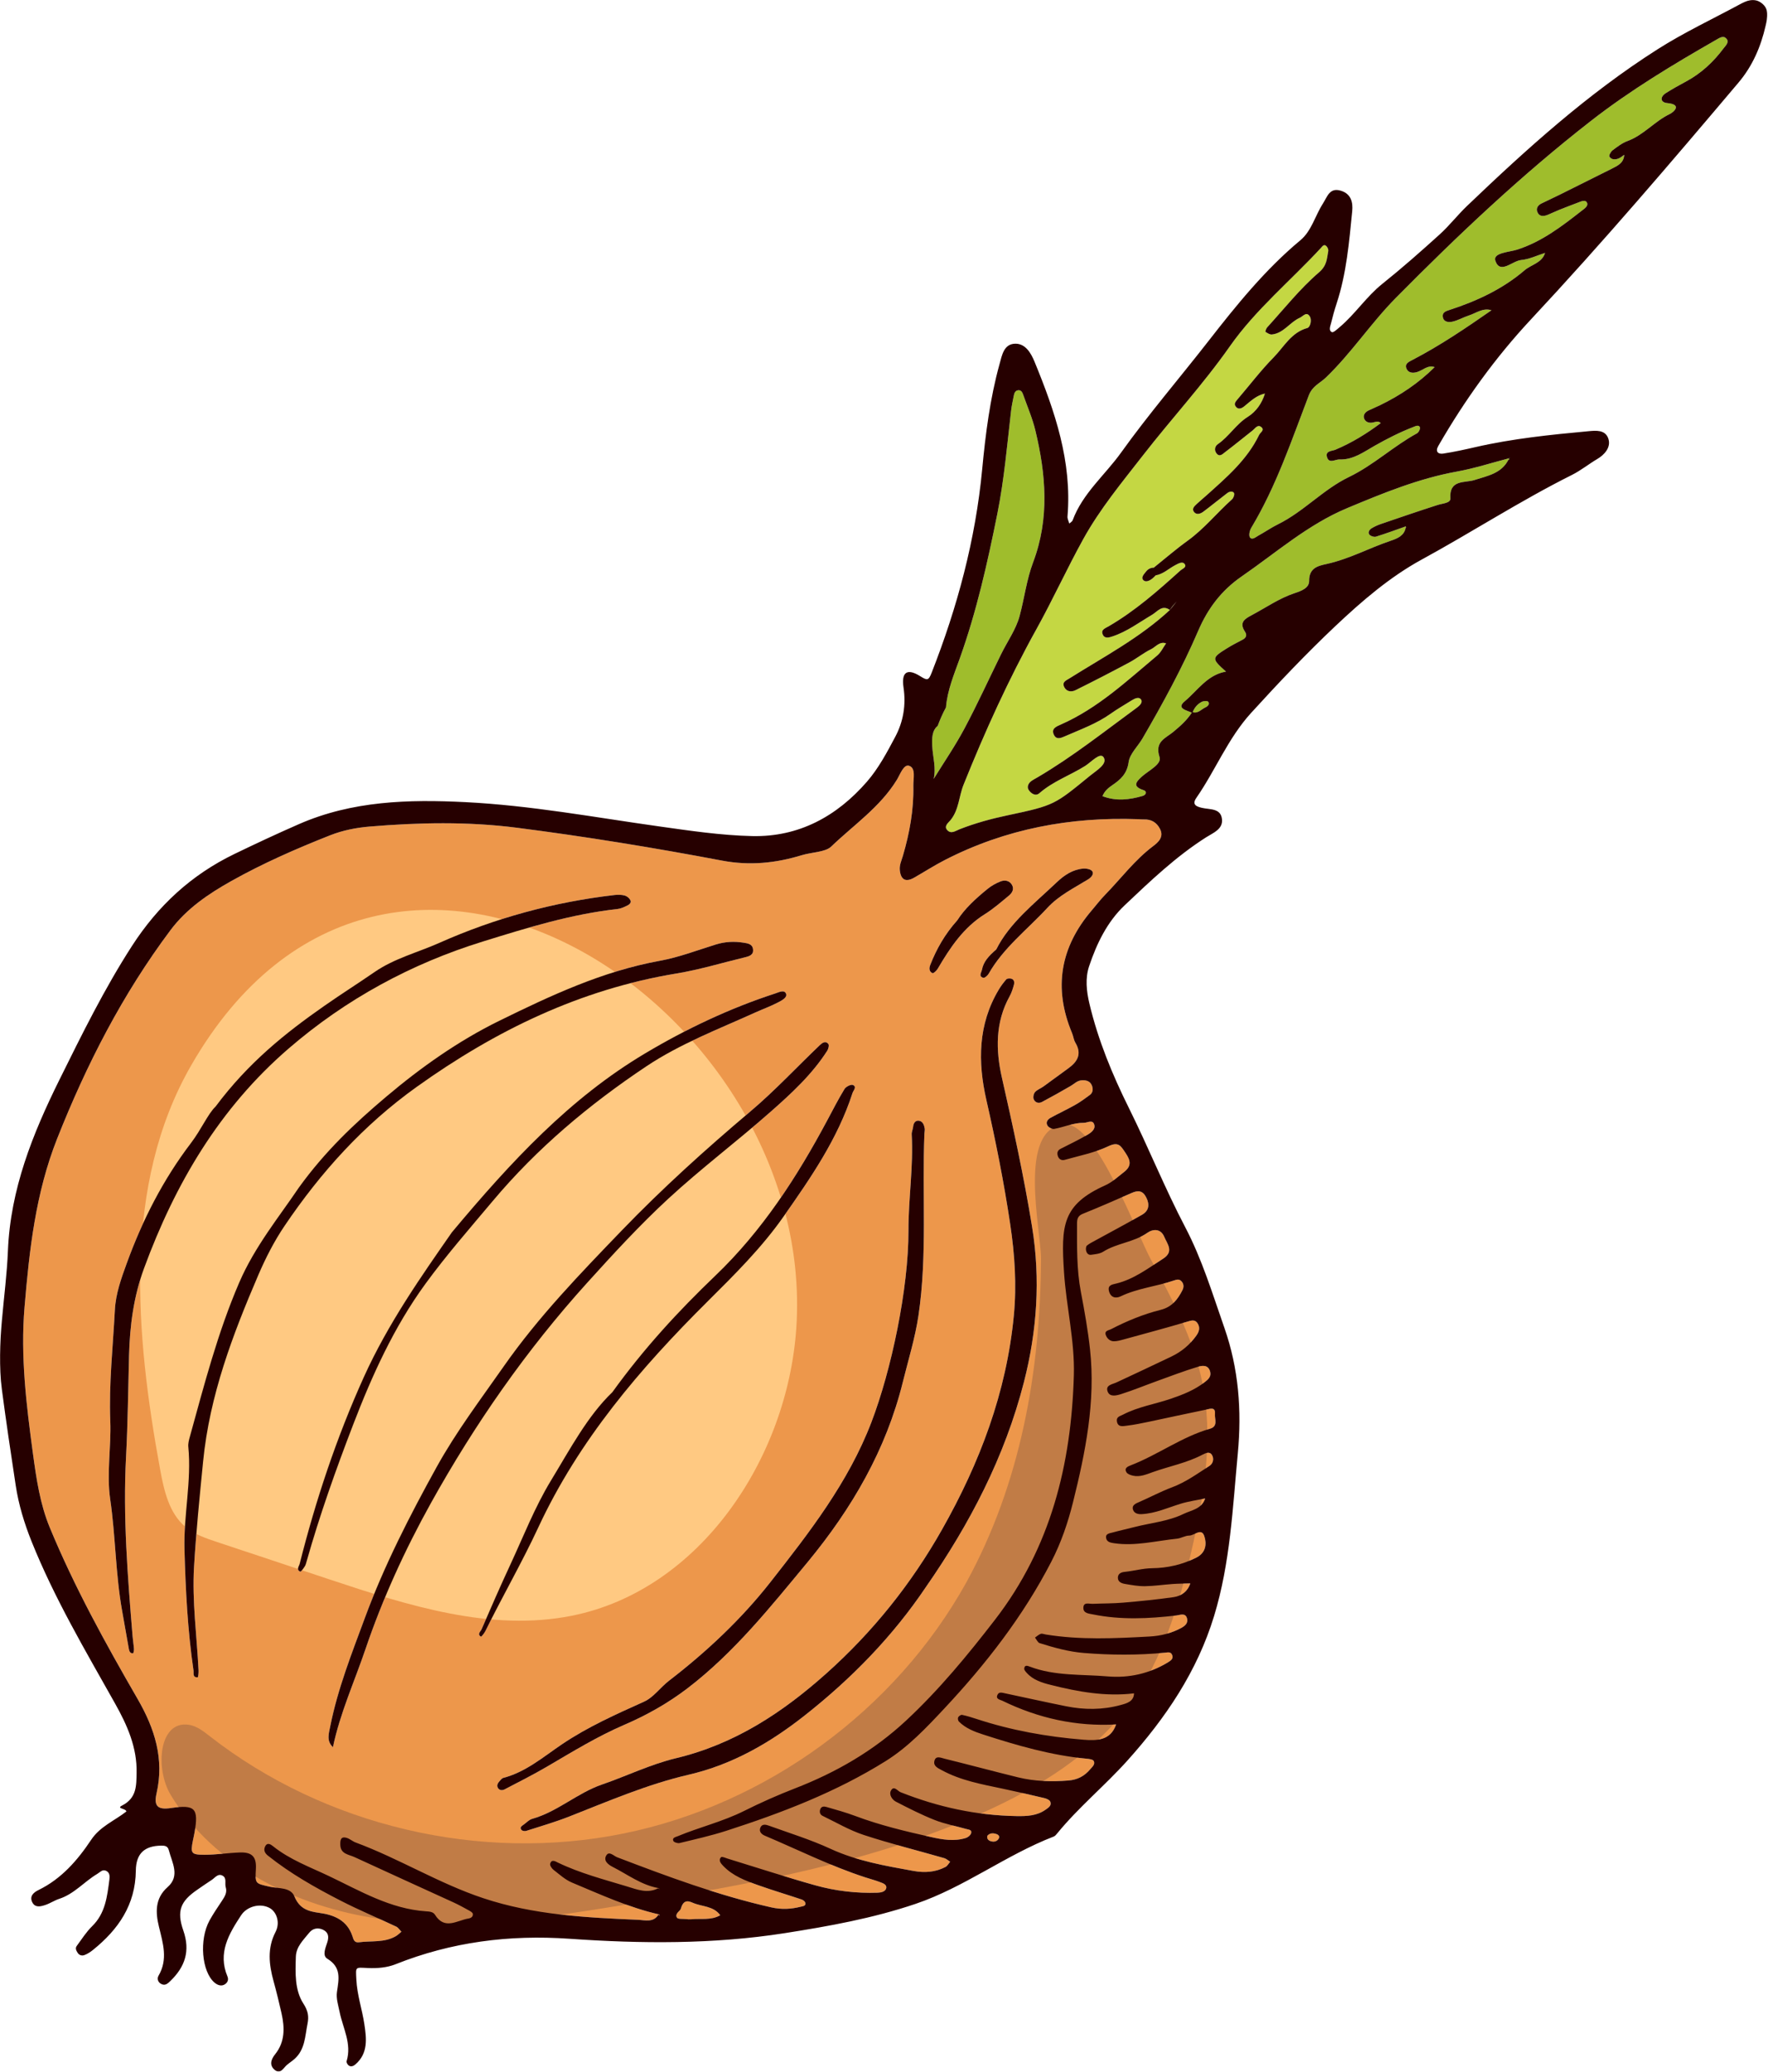 <?xml version="1.0" encoding="UTF-8"?>
<svg width="1917px" height="2246px" viewBox="0 0 1917 2246" version="1.1" xmlns="http://www.w3.org/2000/svg" xmlns:xlink="http://www.w3.org/1999/xlink">
    <title>Group</title>
    <defs>
        <polygon id="path-1" points="0 0 1916.271 0 1916.271 2245.511 0 2245.511"></polygon>
    </defs>
    <g id="Page-1" stroke="none" stroke-width="1" fill="none" fill-rule="evenodd">
        <g id="Group" transform="translate(0, -0.001)">
            <path d="M1860.847,43.129 C1813.946,69.997 1767.664,97.803 1724.925,131.108 C1649.661,189.755 1580.516,255.111 1513.504,322.878 C1486.412,350.275 1465.268,382.796 1437.345,409.509 C1431.201,415.386 1423.007,418.366 1419.114,428.53 C1400.435,477.218 1383.868,526.933 1356.772,572.019 C1355.037,574.908 1353.785,580.224 1355.262,582.413 C1357.595,585.873 1361.461,582.226 1364.272,580.688 C1371.508,576.726 1378.33,571.952 1385.713,568.313 C1413.628,554.541 1434.691,530.532 1462.739,517.006 C1489.223,504.241 1510.749,483.724 1536.453,469.704 C1538.276,468.711 1540.244,464.538 1539.547,463.088 C1538.172,460.215 1534.982,461.876 1532.458,462.845 C1517.872,468.471 1504.066,475.536 1490.427,483.239 C1478.642,489.898 1467.198,498.583 1452.505,497.993 C1447.707,497.803 1440.733,503.266 1438.693,494.92 C1437.145,488.581 1444.447,488.955 1447.998,487.462 C1465.647,480.024 1481.777,470.118 1497.105,458.643 C1494.376,455.788 1491.274,457.492 1488.048,458.074 C1484.241,458.755 1480.313,457.3 1479.056,453.586 C1477.764,449.762 1480.276,446.686 1483.856,444.959 C1487.961,442.975 1492.187,441.248 1496.285,439.261 C1518.23,428.634 1538.218,415.186 1555.567,397.953 C1548.11,395.305 1542.856,401.374 1536.557,403.264 C1531.724,404.717 1526.87,404.191 1524.998,399.513 C1522.863,394.175 1527.543,392.21 1531.77,390.01 C1561.666,374.46 1589.484,355.57 1617.178,336.319 C1608.001,333.366 1600.6,339.406 1592.568,342.001 C1586.502,343.961 1580.828,347.368 1574.671,348.703 C1570.557,349.597 1564.814,349.108 1564.32,342.845 C1563.978,338.527 1567.865,337.216 1571.467,336.05 C1601.184,326.432 1629.19,313.435 1653.124,292.945 C1660.482,286.649 1671.886,285.084 1675.277,274.151 C1666.658,276.853 1658.181,281.018 1649.38,281.859 C1639.704,282.788 1626.573,297.724 1621.399,282.727 C1618.352,273.9 1636.607,273.339 1645.127,270.584 C1671.929,261.912 1693.438,245.307 1715.001,228.457 C1717.807,226.264 1722.301,223.424 1720.832,219.939 C1719.188,216.038 1714.633,218.206 1711.314,219.472 C1704.476,222.083 1697.619,224.662 1690.827,227.389 C1686.566,229.095 1682.443,231.14 1678.19,232.862 C1673.584,234.726 1668.871,235.027 1666.834,229.546 C1665.446,225.821 1667.494,222.46 1671.216,220.644 C1677.811,217.421 1684.486,214.364 1691.056,211.107 C1709.856,201.778 1728.639,192.411 1747.394,182.992 C1753.914,179.718 1760.738,176.605 1761.107,167.786 C1759.008,169.254 1757.035,171.054 1754.715,171.919 C1751.22,173.217 1747.022,173.195 1745.073,169.751 C1744.344,168.464 1746.536,164.39 1748.435,162.964 C1753.553,159.13 1758.845,155.015 1764.746,152.848 C1782.103,146.472 1793.883,131.65 1810.283,123.712 C1814.72,121.563 1824.461,113.265 1807.712,111.719 C1800.209,111.025 1799.6,105.102 1806.432,100.809 C1813.417,96.417 1820.634,92.375 1827.915,88.484 C1844.408,79.66 1857.761,67.25 1868.83,52.407 C1871.116,49.342 1876.218,45.027 1870.814,40.9 C1867.907,38.676 1864,41.324 1860.847,43.129" id="Fill-1" fill="#9FBD2C"></path>
            <path d="M1346.194,624.915 C1323.982,640.238 1309.377,660.052 1299.192,683.762 C1281.837,724.113 1260.826,762.5 1238.807,800.39 C1233.771,809.052 1225.027,816.995 1223.756,826.073 C1221.959,838.934 1214.923,845.121 1205.658,851.36 C1201.357,854.26 1197.385,857.88 1195.392,863.015 C1209.893,868.619 1224.432,867.03 1238.865,862.788 C1243.057,861.557 1243.727,857.734 1240.11,856.556 C1228.052,852.629 1231.05,848.124 1238.179,841.727 C1245.463,835.191 1259.787,828.388 1257.283,820.706 C1251.746,803.746 1263.742,800.337 1272.021,793.467 C1279.564,787.211 1286.832,780.821 1292.217,772.515 C1286.712,769.819 1275.097,768.086 1284.56,760.177 C1298.486,748.539 1309.169,731.365 1329.303,727.993 C1313.484,713.778 1313.591,713.249 1330.526,702.655 C1335.906,699.288 1341.618,696.423 1347.241,693.451 C1351.131,691.403 1352.407,688.509 1349.935,684.782 C1343.07,674.411 1349.892,670.719 1357.891,666.449 C1373.089,658.346 1387.296,648.387 1403.866,642.916 C1410.8,640.623 1419.523,637.488 1419.475,629.713 C1419.387,615.557 1428.937,613.418 1438.579,611.301 C1462.798,605.985 1484.535,594.034 1507.796,586.2 C1515.298,583.674 1522.598,580.689 1524.193,571.814 C1524.38,571.827 1524.566,571.718 1524.729,571.464 C1524.577,571.384 1524.422,571.309 1524.304,571.264 C1524.347,570.997 1524.43,570.775 1524.46,570.503 C1513.656,574.305 1502.915,578.307 1491.979,581.693 C1489.904,582.336 1486.115,581.135 1484.751,579.456 C1482.968,577.258 1484.698,574.164 1487.1,572.714 C1490.198,570.847 1493.549,569.277 1496.969,568.105 C1517.608,561.049 1538.237,553.965 1559.004,547.311 C1564.186,545.648 1572.947,545.368 1572.613,540.287 C1571.235,519.439 1588.213,523.693 1598.68,520.355 C1613.066,515.76 1628.146,513.183 1635.681,498.087 C1635.948,498.285 1636.386,498.309 1636.674,497.796 C1636.383,497.695 1636.127,497.612 1635.956,497.596 C1636.097,497.3 1636.279,497.081 1636.415,496.779 C1636.634,496.8 1636.733,496.875 1636.901,496.926 C1636.912,496.795 1636.952,496.726 1636.952,496.568 C1617.885,501.513 1599.03,507.649 1579.704,511.154 C1538.095,518.697 1499.433,534.613 1460.796,550.742 C1418.132,568.557 1383.708,599.045 1346.194,624.915" id="Fill-3" fill="#9FBD2C"></path>
            <path d="M1302.957,760.809 C1298.38,763.202 1295.072,767.062 1293.187,771.972 C1299.053,773.708 1302.618,768.774 1307.122,766.731 C1309.324,765.731 1312.12,763.231 1310.032,760.663 C1309.087,759.49 1304.922,759.774 1302.957,760.809" id="Fill-5" fill="#9FBD2C"></path>
            <path d="M1179.79,953.188 C1164.405,962.699 1148.18,970.471 1135.406,984.315 C1113.833,1007.704 1088.03,1027.243 1071.927,1055.564 C1070.79,1057.566 1067.564,1060.298 1066.136,1059.876 C1060.737,1058.29 1064.13,1054.232 1064.729,1051.113 C1066.365,1042.542 1071.78,1036.441 1080.228,1029.171 C1094.515,1000.503 1121.397,979.549 1145.83,956.355 C1153.992,948.604 1163.046,942.551 1174.452,941.526 C1177.768,941.232 1182.919,942.212 1184.331,944.441 C1186.371,947.667 1182.959,951.231 1179.79,953.188 M1110.241,1498.084 C1089.506,1579.135 1051.467,1651.836 1004.114,1719.999 C967.984,1773.767 923.232,1819.531 872.601,1859.426 C834.994,1889.063 794.346,1912.677 746.561,1923.746 C701.996,1934.077 659.767,1952.329 617.189,1969.051 C601.959,1975.032 586.169,1979.603 570.568,1984.606 C569.078,1985.087 566.389,1984.681 565.495,1983.635 C563.028,1980.748 565.839,1979.226 567.89,1977.761 C570.872,1975.627 573.611,1972.533 576.941,1971.596 C604.501,1963.844 625.842,1943.622 652.673,1934.37 C679.533,1925.111 705.483,1912.396 732.941,1905.831 C796.546,1890.62 848.477,1856.425 896.252,1813.7 C946.624,1768.646 988.148,1716.739 1021.4,1657.996 C1062.395,1585.58 1091.362,1509.261 1099.308,1425.722 C1102.461,1392.571 1100.256,1359.842 1095.362,1327.063 C1088.598,1281.772 1079.665,1236.966 1069.492,1192.303 C1060.15,1151.292 1060.296,1110.36 1083.056,1072.537 C1085.379,1068.679 1088.102,1065 1091.087,1061.63 C1091.989,1060.618 1094.499,1060.426 1096.088,1060.754 C1099.374,1061.425 1100.162,1064.396 1099.465,1067.032 C1098.298,1071.429 1096.926,1075.925 1094.731,1079.872 C1079.042,1108.104 1079.608,1138.459 1086.342,1168.155 C1098.512,1221.835 1110.257,1275.553 1119.068,1329.888 C1128.264,1386.572 1124.457,1442.53 1110.241,1498.084 M539.873,1937.991 C538.311,1935.334 539.697,1932.838 541.569,1930.79 C542.8,1929.436 544.087,1927.599 545.659,1927.191 C570.119,1920.801 588.983,1904.48 609.168,1890.836 C637.195,1871.895 667.711,1858.321 698.354,1844.525 C708.665,1839.884 716.032,1829.034 725.383,1821.846 C766.223,1790.444 804.078,1754.829 835.392,1714.907 C877.444,1661.293 919.849,1606.956 944.843,1541.659 C966.424,1485.3 985.165,1397.003 985.032,1333.762 C984.954,1299.025 990.505,1264.465 988.545,1229.643 C988.399,1226.994 989.76,1224.292 990.06,1221.576 C990.505,1217.462 992.321,1214.172 996.646,1214.896 C1000.606,1215.561 1002.01,1219.542 1002.638,1223.229 C1002.942,1224.986 1002.4,1226.871 1002.328,1228.705 C999.655,1294.502 1005.617,1360.641 995.851,1426.093 C992.225,1450.39 984.827,1474.137 978.915,1498.074 C960.764,1571.555 923.686,1635.082 875.909,1692.992 C835.619,1741.556 796.325,1791.066 745.57,1829.917 C724.317,1846.188 701.221,1859.151 677.101,1869.535 C647.568,1882.247 620.537,1898.897 593.022,1914.997 C578.07,1923.746 562.55,1931.543 547.184,1939.574 C544.722,1940.861 541.566,1940.866 539.873,1937.991 M521.565,1774.093 C516.965,1771.463 521.167,1768.398 522.131,1766.166 C532.274,1742.694 542.541,1719.264 553.309,1696.073 C567.537,1665.445 579.907,1633.619 597.361,1604.911 C618.166,1570.69 637.144,1534.751 663.916,1509.133 C698.442,1461.273 735.827,1420.863 775.579,1382.834 C826.65,1333.975 864.193,1275.799 897.138,1214.106 C903.18,1202.796 909.025,1191.357 915.694,1180.429 C917.238,1177.901 922.687,1175.172 924.786,1176.09 C929.397,1178.106 925.269,1181.922 924.311,1184.883 C908.283,1234.483 879.025,1276.739 849.516,1318.781 C825.697,1352.719 796.407,1381.688 767.053,1410.858 C694.061,1483.413 627.695,1560.933 583.645,1655.705 C565.967,1693.734 544.794,1730.273 526.275,1768.043 C525.122,1770.392 521.896,1774.288 521.565,1774.093 M396.238,1787.718 C384.237,1823.026 368.668,1857.125 360.994,1893.872 C353.758,1887.055 356.517,1879.163 358.126,1871.067 C366.219,1830.43 381.46,1792.059 395.731,1753.454 C416.664,1696.834 444.125,1643.247 473.321,1590.445 C494.657,1551.855 521.133,1516.9 546.284,1480.956 C583.766,1427.383 628.958,1380.708 674.182,1333.767 C718.176,1288.102 764.97,1245.892 813.311,1205.028 C839.846,1182.594 863.689,1156.979 888.872,1132.935 C891.379,1130.537 895.053,1127.731 898.163,1131.614 C899.221,1132.933 898.235,1136.921 896.964,1138.911 C880.437,1164.727 858.012,1185.337 835.346,1205.295 C798.978,1237.321 760.122,1266.582 724.541,1299.42 C693.601,1327.981 664.957,1359.17 636.68,1390.441 C570.616,1463.5 514.594,1543.963 466.849,1629.948 C438.846,1680.381 414.885,1732.844 396.238,1787.718 M359.616,1894.82 C359.961,1894.403 360.369,1894.053 360.989,1893.909 L361.013,1893.899 C360.545,1894.198 360.089,1894.521 359.616,1894.82 M330.49,1697.816 C329.071,1700 326.378,1703.877 325.643,1703.578 C320.878,1701.626 324.265,1697.776 324.928,1695.141 C342.405,1625.953 364.711,1558.776 394.209,1493.342 C420.871,1434.199 457.514,1382.471 489.958,1335.796 C554.614,1258.487 618.16,1190.249 699.515,1141.821 C744.08,1115.289 790.941,1093.011 840.46,1076.913 C844.363,1075.648 850.469,1072.294 852.327,1077.274 C853.836,1081.321 847.473,1084.539 843.749,1086.504 C835.664,1090.76 826.976,1093.849 818.632,1097.627 C778.699,1115.73 737.483,1131.37 700.784,1155.868 C638.84,1197.223 582.388,1244.514 534.131,1302.008 C509.417,1331.45 484.089,1360.352 461.439,1391.388 C427.25,1438.228 403.488,1490.678 382.816,1544.492 C364.105,1593.211 346.595,1642.393 332.396,1692.674 C331.899,1694.433 331.458,1696.319 330.49,1697.816 M280.101,1382.027 C252.202,1446.962 227.302,1512.43 220.226,1584.152 C216.472,1622.226 212.609,1660.471 210.379,1698.545 C208.206,1735.666 213.412,1773.209 215.282,1810.573 C215.413,1813.166 214.921,1818.022 214.39,1818.073 C208.468,1818.586 210.246,1813.596 209.789,1810.498 C203.453,1767.108 201.232,1723.526 200.025,1679.655 C198.992,1642.27 207.853,1605.536 204.18,1568.244 C203.832,1564.714 204.868,1560.923 205.84,1557.414 C221.447,1500.984 236.081,1444.327 259.382,1390.254 C276.326,1350.949 303.151,1318.367 324.033,1287.309 C352.733,1247.556 384.811,1217.483 418.5,1189.005 C456.401,1156.962 497.039,1128.255 541.366,1106.494 C597.078,1079.137 653.565,1052.694 715.671,1041.413 C736.279,1037.672 756.186,1029.961 776.323,1023.751 C786.229,1020.694 796.132,1020.24 806.259,1021.85 C810.838,1022.576 815.756,1023.195 816.493,1028.955 C817.262,1034.954 812.619,1036.481 808.059,1037.581 C783.196,1043.589 758.571,1051.092 733.398,1055.241 C629.035,1072.446 537.324,1116.985 451.83,1178.12 C393.993,1219.481 347.839,1270.656 308.55,1328.777 C297.331,1345.374 288.023,1363.586 280.101,1382.027 M156.112,1374.939 C144.81,1405.692 140.794,1436.957 139.915,1469.134 C138.92,1505.798 138.61,1542.502 136.661,1579.119 C133.198,1644.248 138.417,1708.98 143.76,1773.749 C144.137,1778.306 144.927,1782.835 145.237,1787.398 C145.349,1789.01 144.695,1792.078 144.243,1792.105 C140.748,1792.321 140.094,1789.437 139.619,1786.791 C137.2,1773.353 134.896,1759.894 132.483,1746.456 C125.257,1706.254 125.356,1665.296 119.463,1624.837 C115.45,1597.296 120.697,1568.53 119.594,1540.396 C118.005,1499.985 122.462,1459.962 124.582,1419.784 C125.511,1402.157 131.449,1385.816 137.435,1369.364 C154.478,1322.516 176.895,1278.613 207.143,1238.902 C218.272,1224.287 225.641,1207.06 233.763,1199.448 C269.362,1151.764 309.372,1119.866 351.542,1090.405 C369.543,1077.834 388.103,1066.07 406.186,1053.615 C427.651,1038.834 452.856,1032.49 476.247,1022.087 C536.95,995.094 600.402,977.792 666.434,970.159 C670.017,969.747 673.857,969.82 677.312,970.701 C679.605,971.283 682.096,973.32 683.306,975.402 C685.103,978.486 682.296,980.54 679.907,981.69 C676.631,983.271 673.122,984.926 669.577,985.316 C619.399,990.827 571.283,1005.774 523.554,1020.555 C445.852,1044.614 375.188,1082.894 313.14,1136.395 C238.099,1201.098 189.892,1282.994 156.112,1374.939 M1008.707,1045.877 C1015.454,1028.696 1024.345,1012.815 1038.01,997.55 C1045.889,985.065 1058.024,973.918 1070.835,963.518 C1075,960.133 1079.924,957.377 1084.925,955.415 C1089.274,953.706 1094.235,954.36 1097.047,958.843 C1100.021,963.585 1097.511,967.828 1093.912,970.799 C1085.448,977.782 1077.109,985.1 1067.85,990.891 C1044.602,1005.427 1030.157,1027.198 1016.746,1050.072 C1015.507,1052.184 1012.095,1055.323 1011.11,1054.875 C1007.428,1053.196 1007.217,1049.653 1008.707,1045.877 M1239.902,888.224 C1238.073,888.302 1236.234,888.035 1234.399,887.968 C1160.766,885.285 1090.414,898.354 1024.508,932.186 C1013.16,938.014 1002.387,944.948 991.296,951.292 C982.113,956.542 976.843,953.754 975.679,943.56 C975.019,937.75 977.468,932.907 979.014,927.639 C986.263,902.885 990.868,877.71 990.318,851.749 C990.158,843.929 993.266,832.702 985.83,830.115 C979.823,828.021 976.042,839.411 972.363,845.4 C954.212,874.933 925.533,894.28 901.242,917.653 C894.893,923.759 880.138,923.701 869.309,927.003 C841.111,935.601 812.959,938.543 782.931,932.861 C709.061,918.887 634.813,906.746 560.181,897.204 C507.11,890.411 454.011,891.519 400.884,895.943 C386.18,897.163 371.682,900.018 357.988,905.419 C321.305,919.896 285.123,935.745 250.744,955.028 C226.017,968.888 202.332,984.908 184.916,1008.163 C132.912,1077.599 93.789,1153.791 61.898,1234.411 C38.557,1293.416 31.847,1354.636 26.603,1416.748 C22.086,1470.25 28.593,1523.033 35.716,1575.608 C39.371,1602.58 43.373,1630.196 53.936,1655.726 C80.623,1720.231 114.323,1781.249 149.188,1841.564 C167.774,1873.719 178.259,1906.594 169.745,1943.942 C166.562,1957.869 171.125,1961.965 185.359,1959.848 C211.642,1955.931 215.575,1960.048 210.887,1986.633 C210.409,1989.343 209.763,1992.029 209.223,1994.728 C206.385,2008.887 207.093,2010.46 221.634,2010.492 C234.436,2010.519 247.223,2008.468 260.041,2008.004 C273.394,2007.523 278.179,2012.791 277.447,2025.85 C276.539,2041.982 276.651,2041.496 292.362,2045.109 C301.856,2047.293 315.03,2045.408 319.27,2055.676 C324.776,2069.013 334.038,2071.827 346.354,2073.491 C362.364,2075.653 376.547,2081.589 382.202,2098.979 C383.28,2102.281 384.122,2106.019 389.24,2105.341 C402.609,2103.558 416.682,2105.977 429.132,2098.778 C431.362,2097.486 433.228,2095.558 435.265,2093.927 C433.394,2092.034 431.861,2089.436 429.605,2088.365 C409.706,2078.956 389.337,2070.484 369.773,2060.442 C342.04,2046.209 314.862,2030.894 290.389,2011.325 C287.361,2008.903 285.556,2005.715 287.305,2001.817 C289.705,1996.464 293.729,1999.355 296.092,2001.251 C314.24,2015.824 336.011,2023.746 356.586,2033.534 C390.324,2049.581 423.045,2069.112 461.736,2071.771 C465.447,2072.028 469.562,2072.174 471.628,2075.496 C482.135,2092.392 495.538,2081.597 508.01,2079.573 C510.778,2079.122 513.139,2077.496 512.669,2074.492 C512.458,2073.149 510.322,2071.857 508.797,2071.018 C503.164,2067.924 497.54,2064.781 491.707,2062.106 C455.939,2045.704 420.065,2029.532 384.359,2013.002 C378.168,2010.14 369.266,2009.787 368.985,1999.777 C368.847,1994.862 369.228,1990.117 376.077,1992.224 C379.436,1993.252 382.253,1995.935 385.577,1997.166 C432.828,2014.671 475.801,2041.531 523.987,2057.556 C578.965,2075.84 635.299,2078.561 691.991,2081.001 C699.152,2081.308 708.559,2084.299 713.949,2075.336 L715.33,2076.649 L714.721,2075.181 C681.738,2067.702 651.157,2053.554 620.176,2040.626 C612.828,2037.561 606.554,2031.743 600.111,2026.771 C598.24,2025.332 596.056,2022.037 596.528,2020.254 C597.962,2014.801 602.498,2017.816 604.944,2018.988 C628.851,2030.474 654.422,2037.12 679.624,2044.756 C690.6,2048.08 701.873,2052.849 713.602,2046.817 C714.246,2047.146 714.9,2047.466 715.53,2047.816 C715.007,2047.415 714.483,2047.007 713.965,2046.601 C695.422,2043.355 680.625,2031.913 664.384,2023.679 C659.628,2021.274 653.701,2016.905 657.543,2010.978 C660.619,2006.236 665.379,2011.744 669.203,2013.207 C723.943,2034.124 778.788,2054.542 836.19,2067.486 C847.671,2070.079 857.766,2069.446 868.444,2066.749 C870.738,2066.167 874.211,2066.052 873.092,2062.274 C872.675,2060.878 870.708,2059.468 869.156,2058.95 C853.513,2053.722 837.696,2049.001 822.154,2043.49 C808.36,2038.599 794.479,2033.433 784.088,2022.462 C781.938,2020.2 778.459,2016.612 781.877,2013.082 C782.769,2012.155 786.621,2013.931 789.048,2014.679 C820.595,2024.336 851.967,2034.608 883.721,2043.539 C905.805,2049.744 928.612,2052.414 951.67,2051.61 C955.437,2051.482 959.99,2050.435 960.882,2046.841 C961.902,2042.703 957.189,2041.291 954.022,2040.07 C948.891,2038.097 943.537,2036.719 938.299,2035.013 C900.785,2022.822 865.533,2005.157 829.32,1989.823 C826.087,1988.457 822.819,1985.752 824.282,1981.485 C825.902,1976.759 830.289,1977.715 833.504,1978.877 C855.921,1986.975 878.84,1994.04 900.422,2003.993 C929.218,2017.277 959.782,2022.446 990.417,2028.013 C1002.456,2030.199 1014.247,2029.494 1025.239,2023.671 C1027.319,2022.576 1028.598,2019.976 1030.246,2018.072 C1028.11,2016.729 1026.147,2014.815 1023.821,2014.147 C994.751,2005.785 965.346,1998.461 936.633,1989.041 C921.109,1983.952 906.702,1975.44 891.884,1968.293 C889.278,1967.03 888.354,1964.392 889.28,1961.439 C890.386,1957.909 893.451,1957.909 895.955,1958.633 C906.499,1961.682 917.12,1964.6 927.381,1968.456 C954.052,1978.465 981.665,1985.052 1009.358,1991.255 C1021.848,1994.053 1034.707,1996.298 1047.432,1992.232 C1049.672,1991.516 1052.369,1989.228 1052.986,1987.122 C1054.118,1983.269 1050.065,1983.234 1047.694,1982.551 C1036.277,1979.274 1024.425,1977.144 1013.438,1972.805 C999.036,1967.115 985.152,1960.024 971.372,1952.916 C967.332,1950.834 963.864,1945.432 965.824,1941.358 C969.017,1934.701 973.228,1941.398 976.464,1942.677 C1016.898,1958.707 1058.636,1967.866 1102.253,1968.562 C1113.552,1968.747 1124.315,1968.309 1133.796,1961.564 C1136.648,1959.532 1140.599,1957.153 1138.806,1952.93 C1137.996,1951.028 1134.699,1949.619 1132.274,1949.045 C1117.133,1945.44 1101.946,1941.98 1086.711,1938.765 C1064.288,1934.037 1041.711,1929.976 1021.208,1918.842 C1017.04,1916.575 1012.141,1914.546 1013.04,1909.347 C1014.228,1902.477 1020.225,1905.38 1023.976,1906.306 C1050.618,1912.861 1077.117,1920.003 1103.759,1926.55 C1121.717,1930.966 1139.969,1931.447 1158.422,1930 C1168.375,1929.217 1175.897,1925.178 1182.08,1917.827 C1184.315,1915.165 1187.848,1912.42 1185.89,1908.805 C1184.98,1907.115 1181.023,1906.626 1178.372,1906.381 C1139.734,1902.744 1102.792,1892.016 1066.066,1880.153 C1056.305,1877.003 1047.045,1873.412 1039.705,1866.093 C1038.752,1865.153 1038.336,1862.601 1038.934,1861.453 C1039.62,1860.147 1041.924,1858.598 1043.166,1858.857 C1048.5,1859.992 1053.75,1861.605 1058.94,1863.314 C1096.587,1875.684 1135.289,1882.594 1174.703,1885.768 C1189.722,1886.981 1204.201,1886.596 1210.193,1869.201 C1166.803,1871.652 1125.805,1862.499 1086.866,1843.556 C1084.177,1842.247 1078.949,1841.777 1081.833,1836.6 C1083.363,1833.858 1086.537,1834.79 1089.172,1835.356 C1111.395,1840.082 1133.58,1845.003 1155.848,1849.494 C1175.627,1853.485 1195.492,1853.549 1215.047,1848.185 C1221.722,1846.351 1229.273,1844.485 1229.623,1835.543 L1229.596,1835.524 C1198.979,1839.212 1169.251,1833.89 1139.753,1826.502 C1129.93,1824.041 1120.217,1821.154 1113.141,1813.182 C1112.02,1811.924 1110.511,1810.277 1110.559,1808.856 C1110.717,1804.106 1114.684,1805.847 1116.577,1806.565 C1143.846,1816.89 1172.666,1814.736 1200.885,1817.131 C1224.326,1819.122 1246.406,1814.111 1266.631,1801.762 C1269.814,1799.818 1272.852,1797.634 1270.666,1793.336 C1269.102,1790.262 1265.945,1791.178 1263.323,1791.435 C1233.996,1794.281 1204.677,1794.137 1175.315,1791.758 C1158.761,1790.417 1142.949,1786.022 1127.265,1781.072 C1125.156,1780.407 1123.872,1777.139 1122.208,1775.075 C1124.262,1773.676 1126.16,1771.834 1128.43,1771.03 C1129.951,1770.494 1131.997,1771.415 1133.801,1771.709 C1171.213,1777.799 1208.78,1775.978 1246.347,1773.914 C1258.378,1773.255 1269.881,1770.494 1280.644,1764.719 C1285.193,1762.281 1288.523,1759.093 1287.033,1754.095 C1285.188,1747.898 1279.533,1750.629 1275.522,1751.099 C1245.33,1754.642 1215.202,1756.06 1185.143,1749.961 C1180.692,1749.056 1174.805,1748.8 1174.679,1743.182 C1174.527,1736.08 1180.807,1738.646 1184.865,1738.478 C1195.86,1738.019 1206.903,1738.149 1217.85,1737.204 C1236.119,1735.621 1254.387,1733.824 1272.529,1731.234 C1280.948,1730.03 1287.727,1725.138 1290.611,1716.357 C1284.261,1716.552 1277.891,1716.541 1271.56,1716.984 C1261.51,1717.684 1251.492,1719.23 1241.448,1719.363 C1234.18,1719.462 1226.846,1718.119 1219.634,1716.886 C1216.094,1716.279 1212.102,1714.744 1212.091,1710.216 C1212.081,1705.808 1215.618,1704.216 1219.423,1703.845 C1229.425,1702.865 1239.029,1700 1249.33,1699.875 C1265.884,1699.675 1282.026,1695.995 1297.133,1688.399 C1307.701,1683.086 1308.598,1673.298 1305.734,1664.927 C1302.634,1655.847 1294.979,1664.503 1289.377,1664.511 C1284.98,1664.521 1280.646,1667.416 1276.169,1667.872 C1253.498,1670.19 1231.081,1676.181 1207.982,1672.788 C1204.169,1672.224 1200.266,1671.52 1199.393,1667.437 C1198.309,1662.359 1203.088,1662.076 1206.276,1661.197 C1214.214,1659.016 1222.27,1657.254 1230.245,1655.211 C1247.965,1650.678 1266.54,1649.132 1283.231,1641.05 C1291.914,1636.844 1303.109,1635.72 1306.705,1624.253 C1297.841,1626.116 1288.784,1627.336 1280.166,1629.988 C1266.159,1634.292 1252.708,1640.545 1237.761,1641.26 C1233.905,1641.445 1230.007,1640.457 1228.598,1636.735 C1227.059,1632.687 1229.711,1630.498 1233.606,1628.826 C1246.113,1623.454 1258.162,1616.915 1270.882,1612.16 C1285.748,1606.601 1298.324,1597.384 1311.402,1588.966 C1315.49,1586.336 1316.628,1580.873 1313.872,1576.761 C1311.613,1573.389 1307.498,1574.863 1304.134,1576.652 C1286.971,1585.781 1267.833,1589.292 1249.741,1595.782 C1242.807,1598.268 1235.964,1601.25 1228.418,1599.566 C1225.892,1599.002 1222.672,1597.889 1221.436,1595.956 C1218.59,1591.513 1222.697,1589.647 1225.879,1588.416 C1255.404,1577.023 1281.201,1557.577 1311.89,1548.705 C1321.083,1546.048 1316.875,1538.308 1317.356,1532.656 C1318.047,1524.595 1311.917,1527.115 1308.022,1527.911 C1287.338,1532.119 1266.735,1536.719 1246.075,1541.047 C1238.028,1542.732 1229.943,1544.414 1221.797,1545.391 C1217.682,1545.883 1212.017,1547.394 1211.007,1540.532 C1210.294,1535.713 1214.572,1535 1217.653,1533.392 C1234.063,1524.835 1252.387,1522.029 1269.683,1516.128 C1282.772,1511.667 1295.441,1506.647 1306.43,1498.06 C1310.107,1495.185 1313.599,1492.128 1312.101,1486.686 C1309.971,1478.948 1303.24,1480.214 1298.642,1481.608 C1283.762,1486.107 1269.208,1491.682 1254.571,1496.976 C1241.643,1501.651 1228.91,1506.906 1215.824,1511.066 C1210.999,1512.604 1203.515,1514.729 1201.08,1508.604 C1198.189,1501.339 1205.993,1500.64 1210.729,1498.429 C1230.589,1489.169 1250.43,1479.859 1270.196,1470.404 C1281.164,1465.161 1290.237,1457.564 1297.291,1447.568 C1300.161,1443.496 1301.389,1439.275 1298.773,1434.835 C1295.809,1429.818 1291.855,1431.289 1287.065,1432.704 C1264.215,1439.454 1241.192,1445.64 1218.208,1451.933 C1214.737,1452.881 1211.125,1453.923 1207.598,1453.866 C1203.771,1453.808 1200.717,1451.253 1199.211,1447.707 C1196.923,1442.297 1201.918,1442.215 1204.816,1440.714 C1221.981,1431.831 1239.84,1424.47 1258.544,1419.805 C1270.738,1416.767 1276.946,1408.484 1282.078,1398.507 C1283.805,1395.159 1283.754,1391.362 1280.641,1388.459 C1278.35,1386.321 1275.75,1387.015 1273.08,1387.925 C1253.997,1394.462 1233.553,1396.339 1215.098,1405.184 C1209.392,1407.921 1204.044,1406.212 1202.394,1399.348 C1200.821,1392.793 1206.118,1392.344 1210.561,1391.247 C1229.644,1386.513 1244.932,1374.736 1261.086,1364.397 C1273.24,1356.628 1265.638,1348.476 1262.391,1340.696 C1258.547,1331.492 1250.149,1332.026 1243.958,1336.376 C1229.35,1346.639 1210.978,1347.411 1196.122,1356.82 C1192.499,1359.114 1187.506,1359.509 1183.052,1360.141 C1179.915,1360.587 1178.043,1358.102 1177.56,1355.247 C1177.28,1353.6 1177.469,1351.023 1178.516,1350.166 C1181.221,1347.934 1184.475,1346.356 1187.583,1344.647 C1204.45,1335.385 1221.466,1326.39 1238.161,1316.821 C1245.733,1312.482 1246.834,1305.892 1242.834,1297.949 C1239.042,1290.425 1234.012,1290.027 1227.019,1293.124 C1209.432,1300.902 1191.778,1308.546 1173.956,1315.753 C1168.53,1317.945 1167.804,1321.549 1167.802,1326.406 C1167.791,1351.146 1167.273,1375.854 1171.964,1400.392 C1175.902,1421.007 1179.603,1441.737 1181.88,1462.581 C1188.069,1519.207 1176.935,1574.246 1163.38,1628.618 C1157.906,1650.579 1150.508,1672.278 1139.868,1692.888 C1109.31,1752.073 1068.803,1804.032 1023.664,1852.212 C1004.453,1872.715 984.821,1893.615 960.377,1908.901 C906.4,1942.647 847.567,1965.137 787.396,1984.537 C770.85,1989.872 753.791,1993.668 736.871,1997.783 C734.805,1998.285 730.704,1996.969 730.052,1995.436 C728.597,1992 732.512,1991.351 734.778,1990.406 C758.474,1980.54 783.61,1974.589 806.734,1963.017 C824.685,1954.035 843.113,1945.849 861.827,1938.594 C906.619,1921.229 947.326,1897.802 982.709,1864.793 C1018.423,1831.469 1049.147,1794.19 1078.941,1755.595 C1139.409,1677.273 1161.551,1587.236 1164.352,1490.87 C1165.449,1453.202 1156.075,1416.201 1153.672,1378.823 C1150.422,1328.425 1151.675,1305.826 1198.466,1284.805 C1206.191,1281.334 1212.04,1275.607 1218.555,1270.587 C1227.099,1264.013 1226.055,1258.137 1220.366,1249.713 C1215.172,1242.031 1212.925,1237.159 1201.622,1242.539 C1186.9,1249.537 1170.34,1252.746 1154.473,1257.226 C1150.436,1258.366 1147.442,1256.001 1146.644,1251.721 C1146.097,1248.789 1147.243,1246.65 1150.051,1245.23 C1159.853,1240.264 1169.764,1235.466 1179.261,1229.958 C1183.058,1227.76 1187.885,1224.105 1186.547,1219.272 C1184.81,1212.982 1179.269,1217.104 1175.192,1217.07 C1163.978,1216.976 1153.845,1221.713 1143.123,1223.667 C1140.957,1224.06 1137.385,1222.337 1136.047,1220.463 C1133.473,1216.845 1135.745,1213.484 1139.141,1211.631 C1147.982,1206.803 1157.137,1202.542 1165.908,1197.592 C1171.448,1194.463 1176.652,1190.674 1181.757,1186.856 C1185.114,1184.351 1185.314,1180.362 1184.011,1176.862 C1182.163,1171.92 1177.915,1170.692 1172.872,1171.004 C1167.865,1171.319 1164.763,1174.892 1160.851,1177.156 C1150.585,1183.11 1140.244,1188.949 1129.759,1194.489 C1126.093,1196.428 1122.152,1195.125 1120.745,1191.267 C1119.971,1189.147 1120.785,1185.406 1122.332,1183.724 C1124.721,1181.123 1128.464,1179.823 1131.428,1177.684 C1140.367,1171.263 1149.149,1164.623 1158.096,1158.217 C1168.22,1150.968 1173.374,1142.585 1166.026,1130.273 C1164.183,1127.192 1163.831,1123.267 1162.419,1119.89 C1141.956,1070.994 1149.605,1026.667 1183.912,986.622 C1188.678,981.058 1193.118,975.176 1198.226,969.948 C1215.493,952.27 1230.295,932.223 1250.35,917.164 C1255.634,913.194 1262.295,907.419 1257.807,898.573 C1254.128,891.327 1248.099,887.867 1239.902,888.224" id="Fill-7" fill="#ED974B"></path>
            <path d="M738.126,2069.123 C737.629,2071.414 731.398,2074.151 733.961,2078.612 C735.034,2080.473 740.516,2079.846 744.003,2080.238 C745.789,2080.436 747.615,2080.593 749.388,2080.415 C759.969,2079.368 771.04,2081.792 780.966,2076.038 C773.525,2065.738 760.933,2066.912 750.883,2062.419 C744.705,2059.658 740.641,2060.381 738.126,2069.123" id="Fill-9" fill="#ED974B"></path>
            <path d="M1079.752,1987.816 C1076.244,1986.772 1072.989,1987.071 1070.56,1989.891 C1069.788,1992.991 1071.536,1994.857 1073.846,1995.65 C1077.277,1996.833 1080.932,1996.389 1082.884,1992.985 C1084.475,1990.214 1082.323,1988.577 1079.752,1987.816" id="Fill-11" fill="#ED974B"></path>
            <path d="M1044.733,850.682 C1039.649,863.357 1039.784,877.879 1030.517,889.117 C1028.103,892.043 1022.616,895.864 1027.704,900.424 C1031.758,904.058 1036.347,900.499 1040.405,898.908 C1057.45,892.222 1074.829,887.496 1092.905,883.689 C1143.851,872.953 1143.701,872.023 1182.321,840.541 C1189.027,835.076 1201.247,828.027 1196.627,820.885 C1192.842,815.03 1183.128,826.147 1176.511,830.294 C1160.232,840.491 1141.746,846.891 1127.004,859.779 C1122.713,863.522 1117.859,860.019 1115.38,856.278 C1113.314,853.16 1114.841,849.152 1118.149,846.725 C1120.344,845.118 1122.816,843.882 1125.177,842.493 C1163.066,820.209 1197.438,792.901 1232.802,767.02 C1235.786,764.839 1239.328,761.376 1237.205,758.244 C1235.036,755.051 1230.537,757 1227.323,759.01 C1219.556,763.867 1211.572,768.425 1204.116,773.719 C1189.005,784.455 1171.723,790.626 1154.975,797.96 C1150.684,799.84 1145.79,802.109 1143.002,796.994 C1139.118,789.854 1145.397,787.513 1150.367,785.323 C1190.408,767.688 1221.877,738.056 1254.794,710.507 C1258.815,707.132 1261.214,701.814 1264.367,697.397 C1257.225,694.904 1253.216,701.202 1248.074,703.699 C1239.867,707.685 1232.666,713.676 1224.602,717.994 C1205.264,728.353 1185.764,738.416 1166.098,748.143 C1162.039,750.149 1156.68,749.996 1154.082,745.038 C1151.071,739.295 1155.775,737.76 1159.81,735.215 C1196.941,711.861 1236.037,691.366 1268.507,661.144 C1269.598,659.801 1270.684,658.458 1271.763,657.112 C1273.13,655.401 1274.496,653.687 1275.857,651.975 C1274.389,653.62 1272.876,655.222 1271.472,656.923 C1270.369,658.263 1269.408,659.726 1268.378,661.139 C1260.002,655.177 1255.037,662.885 1249.332,666.271 C1235.168,674.676 1221.892,684.699 1206.024,689.897 C1202.725,690.976 1198.146,692.399 1196.044,688.469 C1192.941,682.675 1198.123,681.206 1202.057,678.924 C1230.674,662.284 1255.382,640.569 1279.789,618.499 C1282.009,616.491 1287.358,614.828 1284.299,611.13 C1281.938,608.281 1277.533,610.9 1274.227,612.63 C1267.18,616.323 1261.296,622.28 1253.064,623.66 C1251.833,624.875 1250.686,626.207 1249.319,627.248 C1246.27,629.563 1242.003,631.595 1239.456,628.602 C1236.976,625.686 1240.618,622.159 1242.647,619.537 C1244.753,616.819 1247.733,615.265 1251.286,615.319 C1251.281,615.252 1251.274,615.188 1251.263,615.121 C1263.406,605.405 1275.172,595.176 1287.772,586.104 C1305.771,573.146 1319.543,555.812 1335.919,541.2 C1337.524,539.763 1338.876,535.694 1338.015,534.37 C1336.44,531.959 1332.921,532.784 1330.725,534.453 C1321.969,541.093 1313.504,548.107 1304.697,554.672 C1301.763,556.857 1297.579,558.442 1294.764,555.094 C1291.753,551.506 1295.16,548.617 1297.694,546.225 C1301.005,543.101 1304.555,540.233 1307.947,537.184 C1329.717,517.626 1352.124,498.616 1365.213,471.481 C1366.576,468.656 1371.666,466.135 1367.42,462.806 C1363.579,459.794 1360.976,464.368 1358.271,466.498 C1348.184,474.431 1338.266,482.593 1328.033,490.328 C1325.544,492.211 1322.245,495.855 1318.867,491.196 C1316.235,487.562 1317.572,483.45 1320.435,481.493 C1332.633,473.147 1340.166,459.901 1352.838,451.939 C1362.027,446.164 1368.241,437.246 1371.543,426.635 C1362.311,428.494 1355.95,434.912 1348.993,440.517 C1346.218,442.757 1342.312,444.508 1339.597,440.22 C1337.976,437.673 1339.637,435.42 1341.508,433.236 C1354.648,417.944 1366.843,401.748 1380.955,387.429 C1392.208,376.004 1400.014,360.345 1417.592,355.544 C1420.556,354.738 1422.647,347.107 1420.286,343.166 C1416.677,337.134 1412.987,342.824 1409.236,344.501 C1398.406,349.347 1391.801,361.292 1379.022,362.55 C1376.776,362.772 1374.203,361.012 1372.082,359.685 C1371.786,359.501 1372.803,356.155 1373.928,354.922 C1392.37,334.721 1409.511,312.979 1430.118,295.282 C1438.983,287.67 1438.601,280.45 1440.207,272.08 C1440.498,270.579 1439.591,268.408 1438.517,267.164 C1435.685,263.87 1433.794,267.063 1432.214,268.774 C1399.361,304.384 1361.464,335.511 1333.502,375.385 C1304.499,416.727 1270.27,453.728 1239.379,493.465 C1216.498,522.899 1192.734,551.45 1174.515,584.398 C1156.765,616.502 1141.579,649.887 1123.821,681.887 C1093.572,736.401 1067.892,792.909 1044.733,850.682" id="Fill-13" fill="#C4D743"></path>
            <path d="M1012.367,844.322 C1023.573,826.217 1035.671,808.587 1045.667,789.838 C1059.813,763.306 1072.29,735.893 1085.576,708.902 C1092.304,695.234 1101.593,682.298 1105.494,667.894 C1110.73,648.55 1113.071,628.362 1120.214,609.439 C1138.084,562.127 1134.111,514.39 1122.654,466.693 C1119.455,453.386 1113.904,440.642 1109.347,427.666 C1108.458,425.129 1107.059,422.569 1103.809,423.028 C1100.619,423.482 1099.746,426.288 1099.217,428.987 C1098.149,434.386 1096.918,439.782 1096.288,445.24 C1091.986,482.529 1088.796,519.973 1081.395,556.84 C1070.755,609.832 1059.001,662.423 1040.704,713.588 C1034.592,730.695 1027.169,748.191 1025.698,766.815 C1022.166,773.247 1019.248,779.975 1016.679,786.901 C1010.632,791.712 1010.367,800.048 1010.816,808.8 C1011.425,820.668 1015.173,832.419 1012.367,844.322" id="Fill-15" fill="#9FBD2C"></path>
            <path d="M207.228,1154.91 C132.652,1284.661 146.622,1445.833 173.661,1593.028 C177.826,1615.707 183.292,1640.18 200.951,1655.004 C210.755,1663.233 223.219,1667.446 235.364,1671.486 C276.066,1685.02 316.767,1698.554 357.469,1712.086 C442.476,1740.353 532.261,1768.975 620.098,1751.375 C759.061,1723.529 853.846,1580.973 863.41,1439.572 C886.93,1091.794 420.593,783.695 207.228,1154.91" id="Fill-17" fill="#FFC982"></path>
            <path d="M1047.701,1715.417 C970.678,1853.875 831.173,1955.96 675.899,1987.487 C520.625,2019.015 352.353,1979.424 227.428,1881.972 C220.512,1876.575 213.266,1870.811 204.585,1869.564 C171.954,1864.878 168.078,1917.501 185.131,1945.713 C232.022,2023.276 321.651,2067.107 411.38,2079.917 C501.104,2092.728 592.264,2078.657 681.703,2063.98 C812.587,2042.505 944.859,2019.199 1065.821,1964.795 C1126.531,1937.491 1185.282,1901.212 1224.822,1847.659 C1260.527,1799.303 1278.222,1740.173 1291.772,1681.609 C1305.784,1621.046 1316.063,1557.828 1303.309,1496.987 C1293.44,1449.923 1270.321,1406.858 1247.482,1364.539 C1232.639,1337.041 1188.354,1217.011 1154.935,1218.786 C1102.255,1221.584 1128.857,1333.714 1128.726,1364.36 C1128.197,1486.019 1106.748,1607.867 1047.701,1715.417" id="Fill-19" fill="#C17C46"></path>
            <g id="Group-23">
                <mask id="mask-2" fill="white">
                    <use xlink:href="#path-1"></use>
                </mask>
                <g id="Clip-22"></g>
                <path d="M1182.08,1917.827 C1175.896,1925.177 1168.378,1929.22 1158.421,1929.999 C1139.966,1931.447 1121.717,1930.966 1103.758,1926.55 C1077.117,1920.003 1050.617,1912.861 1023.976,1906.306 C1020.225,1905.379 1014.228,1902.48 1013.037,1909.347 C1012.14,1914.548 1017.039,1916.577 1021.207,1918.842 C1041.71,1929.975 1064.288,1934.037 1086.71,1938.765 C1101.945,1941.98 1117.132,1945.44 1132.276,1949.045 C1134.698,1949.619 1137.996,1951.028 1138.805,1952.929 C1140.599,1957.153 1136.647,1959.532 1133.796,1961.564 C1124.315,1968.309 1113.552,1968.747 1102.253,1968.562 C1058.635,1967.865 1016.898,1958.707 976.463,1942.679 C973.227,1941.398 969.017,1934.701 965.823,1941.358 C963.864,1945.432 967.329,1950.834 971.372,1952.919 C985.151,1960.024 999.035,1967.115 1013.437,1972.805 C1024.425,1977.144 1036.277,1979.274 1047.694,1982.55 C1050.065,1983.234 1054.118,1983.269 1052.986,1987.124 C1052.371,1989.228 1049.672,1991.516 1047.432,1992.232 C1034.707,1996.298 1021.845,1994.053 1009.358,1991.255 C981.664,1985.052 954.051,1978.465 927.381,1968.455 C917.12,1964.6 906.499,1961.682 895.955,1958.633 C893.45,1957.906 890.385,1957.912 889.28,1961.439 C888.353,1964.392 889.274,1967.03 891.883,1968.293 C906.702,1975.44 921.109,1983.952 936.633,1989.041 C965.346,1998.461 994.75,2005.785 1023.824,2014.147 C1026.147,2014.815 1028.109,2016.732 1030.245,2018.072 C1028.598,2019.976 1027.319,2022.576 1025.239,2023.674 C1014.246,2029.494 1002.456,2030.202 990.417,2028.013 C959.782,2022.446 929.218,2017.279 900.422,2003.993 C878.84,1994.042 855.921,1986.977 833.503,1978.876 C830.289,1977.718 825.902,1976.759 824.281,1981.482 C822.818,1985.752 826.086,1988.456 829.32,1989.823 C865.533,2005.155 900.785,2022.822 938.298,2035.013 C943.537,2036.719 948.89,2038.097 954.022,2040.07 C957.192,2041.29 961.901,2042.703 960.881,2046.841 C959.992,2050.435 955.437,2051.482 951.67,2051.61 C928.612,2052.414 905.804,2049.744 883.721,2043.536 C851.967,2034.61 820.594,2024.339 789.048,2014.679 C786.621,2013.931 782.768,2012.155 781.876,2013.082 C778.459,2016.614 781.938,2020.2 784.084,2022.464 C794.479,2033.433 808.36,2038.596 822.153,2043.49 C837.695,2049.001 853.512,2053.722 869.153,2058.95 C870.707,2059.468 872.675,2060.878 873.092,2062.274 C874.21,2066.052 870.737,2066.167 868.443,2066.749 C857.766,2069.448 847.671,2070.078 836.19,2067.486 C778.785,2054.542 723.943,2034.124 669.202,2013.207 C665.379,2011.744 660.618,2006.236 657.542,2010.981 C653.7,2016.905 659.628,2021.273 664.38,2023.682 C680.625,2031.913 695.419,2043.354 713.965,2046.601 C714.483,2047.007 715.006,2047.415 715.53,2047.816 C714.899,2047.469 714.248,2047.146 713.599,2046.817 C701.872,2052.849 690.6,2048.08 679.623,2044.756 C654.421,2037.12 628.851,2030.474 604.943,2018.988 C602.498,2017.816 597.961,2014.801 596.528,2020.253 C596.055,2022.037 598.242,2025.332 600.108,2026.771 C606.554,2031.742 612.828,2037.563 620.179,2040.628 C651.156,2053.554 681.738,2067.702 714.721,2075.181 L715.329,2076.649 L713.949,2075.338 C708.558,2084.299 699.152,2081.311 691.991,2081.001 C635.299,2078.561 578.962,2075.84 523.989,2057.556 C475.801,2041.533 432.827,2014.671 385.576,1997.166 C382.252,1995.935 379.435,1993.252 376.076,1992.224 C369.228,1990.117 368.846,1994.862 368.985,1999.777 C369.265,2009.787 378.167,2010.14 384.359,2013.004 C420.065,2029.532 455.939,2045.704 491.706,2062.108 C497.54,2064.781 503.163,2067.924 508.799,2071.018 C510.321,2071.854 512.457,2073.149 512.671,2074.489 C513.138,2077.496 510.781,2079.122 508.009,2079.573 C495.538,2081.597 482.132,2092.392 471.628,2075.496 C469.561,2072.174 465.447,2072.027 461.735,2071.771 C423.044,2069.112 390.324,2049.583 356.585,2033.534 C336.01,2023.746 314.242,2015.827 296.091,2001.254 C293.728,1999.355 289.707,1996.464 287.307,2001.817 C285.555,2005.718 287.358,2008.903 290.388,2011.325 C314.861,2030.896 342.039,2046.211 369.77,2060.445 C389.338,2070.484 409.705,2078.956 429.605,2088.365 C431.861,2089.436 433.396,2092.034 435.265,2093.924 C433.228,2095.558 431.362,2097.486 429.132,2098.778 C416.682,2105.977 402.608,2103.557 389.24,2105.341 C384.121,2106.019 383.28,2102.281 382.201,2098.978 C376.547,2081.591 362.363,2075.653 346.354,2073.491 C334.037,2071.827 324.775,2069.013 319.27,2055.676 C315.027,2045.408 301.856,2047.295 292.362,2045.109 C276.651,2041.499 276.542,2041.982 277.447,2025.852 C278.181,2012.791 273.394,2007.523 260.041,2008.006 C247.222,2008.468 234.436,2010.521 221.633,2010.492 C207.092,2010.46 206.385,2008.887 209.223,1994.731 C209.762,1992.032 210.408,1989.343 210.886,1986.633 C215.572,1960.048 211.644,1955.931 185.358,1959.847 C171.125,1961.967 166.562,1957.869 169.742,1943.942 C178.259,1906.597 167.774,1873.719 149.185,1841.567 C114.326,1781.248 80.622,1720.231 53.936,1655.726 C43.373,1630.196 39.373,1602.58 35.716,1575.608 C28.592,1523.033 22.085,1470.25 26.603,1416.751 C31.847,1354.636 38.556,1293.416 61.898,1234.411 C93.791,1153.791 132.912,1077.599 184.915,1008.163 C202.332,984.908 226.02,968.888 250.744,955.028 C285.123,935.745 321.301,919.896 357.987,905.419 C371.682,900.018 386.18,897.166 400.883,895.943 C454.011,891.522 507.11,890.414 560.178,897.203 C634.813,906.746 709.06,918.887 782.931,932.864 C812.958,938.543 841.11,935.601 869.308,927.003 C880.138,923.703 894.892,923.759 901.241,917.653 C925.533,894.28 954.212,874.933 972.36,845.4 C976.042,839.409 979.825,828.021 985.83,830.114 C993.266,832.702 990.158,843.929 990.318,851.749 C990.868,877.71 986.262,902.888 979.01,927.639 C977.467,932.907 975.016,937.75 975.678,943.557 C976.843,953.754 982.113,956.542 991.292,951.292 C1002.386,944.948 1013.162,938.014 1024.507,932.186 C1090.414,898.354 1160.765,885.285 1234.399,887.968 C1236.236,888.037 1238.073,888.304 1239.902,888.224 C1248.096,887.867 1254.127,891.327 1257.807,898.573 C1262.295,907.422 1255.633,913.194 1250.349,917.164 C1230.295,932.223 1215.492,952.27 1198.223,969.948 C1193.118,975.176 1188.678,981.057 1183.914,986.622 C1149.605,1026.666 1141.956,1070.996 1162.418,1119.892 C1163.831,1123.267 1164.183,1127.195 1166.025,1130.273 C1173.373,1142.585 1168.22,1150.971 1158.095,1158.217 C1149.148,1164.623 1140.369,1171.263 1131.427,1177.684 C1128.461,1179.823 1124.72,1181.126 1122.333,1183.724 C1120.785,1185.406 1119.971,1189.147 1120.745,1191.267 C1122.152,1195.125 1126.093,1196.428 1129.759,1194.489 C1140.247,1188.949 1150.585,1183.11 1160.851,1177.156 C1164.762,1174.892 1167.868,1171.319 1172.871,1171.004 C1177.915,1170.692 1182.163,1171.92 1184.01,1176.862 C1185.313,1180.362 1185.111,1184.351 1181.757,1186.856 C1176.649,1190.674 1171.451,1194.465 1165.908,1197.592 C1157.137,1202.542 1147.984,1206.803 1139.141,1211.631 C1135.745,1213.484 1133.473,1216.845 1136.044,1220.463 C1137.384,1222.337 1140.957,1224.06 1143.122,1223.667 C1153.845,1221.713 1163.977,1216.973 1175.191,1217.07 C1179.268,1217.107 1184.809,1212.982 1186.547,1219.272 C1187.885,1224.105 1183.057,1227.76 1179.26,1229.96 C1169.763,1235.466 1159.852,1240.264 1150.051,1245.23 C1147.242,1246.65 1146.096,1248.789 1146.644,1251.721 C1147.442,1256.001 1150.435,1258.366 1154.475,1257.226 C1170.34,1252.749 1186.899,1249.537 1201.622,1242.539 C1212.924,1237.159 1215.172,1242.031 1220.365,1249.713 C1226.055,1258.137 1227.099,1264.013 1218.555,1270.59 C1212.037,1275.607 1206.19,1281.334 1198.466,1284.805 C1151.677,1305.828 1150.422,1328.427 1153.671,1378.823 C1156.077,1416.201 1165.446,1453.202 1164.351,1490.87 C1161.554,1587.236 1139.408,1677.273 1078.941,1755.598 C1049.147,1794.193 1018.422,1831.468 982.708,1864.793 C947.326,1897.802 906.619,1921.229 861.827,1938.594 C843.113,1945.849 824.684,1954.035 806.734,1963.017 C783.609,1974.588 758.471,1980.54 734.778,1990.406 C732.511,1991.351 728.597,1992 730.052,1995.439 C730.703,1996.968 734.804,1998.285 736.874,1997.783 C753.791,1993.668 770.847,1989.872 787.395,1984.537 C847.564,1965.137 906.4,1942.647 960.374,1908.901 C984.82,1893.615 1004.456,1872.715 1023.664,1852.212 C1068.803,1804.032 1109.309,1752.073 1139.867,1692.888 C1150.51,1672.278 1157.906,1650.579 1163.379,1628.618 C1176.935,1574.246 1188.069,1519.207 1181.88,1462.584 C1179.603,1441.737 1175.902,1421.007 1171.963,1400.394 C1167.272,1375.854 1167.793,1351.146 1167.801,1326.406 C1167.804,1321.552 1168.53,1317.945 1173.955,1315.755 C1191.778,1308.546 1209.431,1300.902 1227.019,1293.124 C1234.012,1290.027 1239.042,1290.425 1242.833,1297.949 C1246.83,1305.892 1245.733,1312.482 1238.161,1316.821 C1221.465,1326.387 1204.449,1335.385 1187.583,1344.647 C1184.475,1346.356 1181.22,1347.934 1178.516,1350.164 C1177.469,1351.023 1177.28,1353.6 1177.56,1355.247 C1178.043,1358.102 1179.917,1360.587 1183.052,1360.139 C1187.506,1359.509 1192.501,1359.113 1196.119,1356.82 C1210.977,1347.411 1229.35,1346.639 1243.957,1336.378 C1250.149,1332.026 1258.549,1331.492 1262.391,1340.696 C1265.638,1348.479 1273.24,1356.628 1261.085,1364.4 C1244.932,1374.738 1229.641,1386.516 1210.561,1391.247 C1206.118,1392.347 1200.821,1392.79 1202.396,1399.348 C1204.041,1406.212 1209.392,1407.921 1215.097,1405.184 C1233.552,1396.339 1253.997,1394.462 1273.079,1387.925 C1275.746,1387.015 1278.35,1386.323 1280.64,1388.459 C1283.751,1391.362 1283.802,1395.159 1282.077,1398.507 C1276.945,1408.484 1270.737,1416.767 1258.541,1419.805 C1239.84,1424.47 1221.981,1431.831 1204.815,1440.714 C1201.915,1442.217 1196.923,1442.297 1199.213,1447.709 C1200.717,1451.253 1203.768,1453.808 1207.597,1453.866 C1211.124,1453.922 1214.737,1452.881 1218.208,1451.933 C1241.191,1445.64 1264.212,1439.454 1287.064,1432.704 C1291.852,1431.292 1295.809,1429.82 1298.77,1434.835 C1301.389,1439.275 1300.161,1443.496 1297.29,1447.568 C1290.236,1457.564 1281.164,1465.16 1270.196,1470.404 C1250.429,1479.862 1230.586,1489.172 1210.729,1498.431 C1205.993,1500.639 1198.188,1501.339 1201.08,1508.607 C1203.515,1514.729 1210.999,1512.604 1215.823,1511.066 C1228.909,1506.906 1241.642,1501.651 1254.57,1496.976 C1269.208,1491.684 1283.764,1486.109 1298.642,1481.608 C1303.239,1480.214 1309.97,1478.948 1312.101,1486.686 C1313.599,1492.128 1310.106,1495.187 1306.43,1498.06 C1295.44,1506.647 1282.771,1511.667 1269.683,1516.131 C1252.387,1522.029 1234.062,1524.835 1217.652,1533.392 C1214.571,1535 1210.294,1535.713 1211.007,1540.532 C1212.017,1547.394 1217.682,1545.885 1221.794,1545.391 C1229.942,1544.417 1238.027,1542.732 1246.075,1541.047 C1266.735,1536.719 1287.337,1532.119 1308.021,1527.911 C1311.917,1527.115 1318.047,1524.595 1317.356,1532.655 C1316.875,1538.308 1321.083,1546.051 1311.89,1548.705 C1281.201,1557.577 1255.404,1577.023 1225.879,1588.416 C1222.696,1589.647 1218.59,1591.513 1221.436,1595.956 C1222.672,1597.889 1225.892,1599.002 1228.415,1599.568 C1235.963,1601.253 1242.806,1598.268 1249.741,1595.78 C1267.832,1589.292 1286.971,1585.78 1304.134,1576.652 C1307.498,1574.863 1311.612,1573.389 1313.871,1576.761 C1316.627,1580.873 1315.489,1586.336 1311.402,1588.966 C1298.324,1597.384 1285.748,1606.601 1270.882,1612.16 C1258.159,1616.915 1246.112,1623.454 1233.606,1628.829 C1229.71,1630.5 1227.059,1632.687 1228.597,1636.735 C1230.007,1640.459 1233.902,1641.445 1237.76,1641.26 C1252.71,1640.545 1266.158,1634.292 1280.163,1629.988 C1288.784,1627.339 1297.841,1626.116 1306.705,1624.253 C1303.108,1635.72 1291.916,1636.844 1283.23,1641.052 C1266.54,1649.131 1247.965,1650.677 1230.244,1655.214 C1222.269,1657.254 1214.213,1659.016 1206.276,1661.197 C1203.088,1662.076 1198.308,1662.359 1199.392,1667.437 C1200.268,1671.519 1204.169,1672.224 1207.979,1672.788 C1231.082,1676.181 1253.497,1670.19 1276.168,1667.872 C1280.648,1667.416 1284.979,1664.521 1289.377,1664.513 C1294.978,1664.503 1302.633,1655.847 1305.733,1664.927 C1308.598,1673.298 1307.704,1683.086 1297.13,1688.402 C1282.026,1695.995 1265.883,1699.675 1249.329,1699.875 C1239.028,1700 1229.425,1702.865 1219.423,1703.845 C1215.618,1704.216 1212.08,1705.808 1212.091,1710.216 C1212.101,1714.744 1216.093,1716.279 1219.634,1716.883 C1226.845,1718.119 1234.18,1719.462 1241.447,1719.363 C1251.492,1719.23 1261.51,1717.684 1271.56,1716.984 C1277.89,1716.541 1284.261,1716.552 1290.61,1716.357 C1287.729,1725.138 1280.945,1730.03 1272.529,1731.234 C1254.386,1733.827 1236.118,1735.623 1217.85,1737.204 C1206.903,1738.149 1195.86,1738.018 1184.865,1738.478 C1180.806,1738.646 1174.53,1736.08 1174.679,1743.182 C1174.804,1748.803 1180.692,1749.056 1185.143,1749.961 C1215.201,1756.06 1245.33,1754.642 1275.522,1751.099 C1279.532,1750.629 1285.187,1747.897 1287.032,1754.095 C1288.522,1759.093 1285.193,1762.281 1280.643,1764.718 C1269.88,1770.494 1258.378,1773.257 1246.344,1773.917 C1208.783,1775.978 1171.213,1777.799 1133.801,1771.709 C1131.997,1771.415 1129.951,1770.494 1128.429,1771.03 C1126.16,1771.834 1124.261,1773.679 1122.205,1775.075 C1123.871,1777.139 1125.158,1780.407 1127.265,1781.072 C1142.949,1786.022 1158.763,1790.417 1175.314,1791.758 C1204.676,1794.137 1233.996,1794.281 1263.325,1791.434 C1265.945,1791.178 1269.101,1790.262 1270.665,1793.336 C1272.852,1797.632 1269.814,1799.818 1266.628,1801.762 C1246.406,1814.111 1224.325,1819.122 1200.885,1817.133 C1172.668,1814.736 1143.846,1816.89 1116.577,1806.565 C1114.684,1805.847 1110.717,1804.109 1110.559,1808.856 C1110.511,1810.277 1112.019,1811.927 1113.138,1813.184 C1120.216,1821.154 1129.93,1824.041 1139.752,1826.502 C1169.251,1833.887 1198.976,1839.211 1229.595,1835.524 L1229.622,1835.543 C1229.272,1844.485 1221.721,1846.351 1215.046,1848.185 C1195.491,1853.549 1175.629,1853.485 1155.847,1849.496 C1133.58,1845.003 1111.394,1840.082 1089.172,1835.356 C1086.537,1834.79 1083.362,1833.858 1081.832,1836.6 C1078.946,1841.777 1084.177,1842.247 1086.868,1843.556 C1125.802,1862.499 1166.802,1871.655 1210.192,1869.204 C1204.201,1886.596 1189.722,1886.98 1174.703,1885.768 C1135.291,1882.594 1096.587,1875.684 1058.94,1863.314 C1053.749,1861.607 1048.5,1859.992 1043.166,1858.857 C1041.924,1858.598 1039.619,1860.147 1038.933,1861.453 C1038.335,1862.601 1038.752,1865.151 1039.705,1866.096 C1047.045,1873.411 1056.304,1877.003 1066.066,1880.153 C1102.792,1892.016 1139.734,1902.744 1178.371,1906.381 C1181.023,1906.626 1184.98,1907.115 1185.893,1908.805 C1187.85,1912.42 1184.315,1915.165 1182.08,1917.827 M1073.846,1995.652 C1071.539,1994.856 1069.788,1992.99 1070.56,1989.89 C1072.986,1987.073 1076.241,1986.772 1079.752,1987.818 C1082.324,1988.579 1084.476,1990.213 1082.884,1992.987 C1080.932,1996.392 1077.277,1996.832 1073.846,1995.652 M749.388,2080.414 C747.615,2080.593 745.789,2080.435 744.002,2080.238 C740.515,2079.845 735.034,2080.473 733.961,2078.612 C731.397,2074.15 737.629,2071.413 738.126,2069.122 C740.641,2060.381 744.705,2059.657 750.881,2062.418 C760.933,2066.912 773.525,2065.74 780.966,2076.04 C771.039,2081.792 759.969,2079.367 749.388,2080.414 M1040.703,713.588 C1059.001,662.422 1070.757,609.831 1081.394,556.84 C1088.796,519.975 1091.986,482.528 1096.288,445.239 C1096.918,439.782 1098.149,434.388 1099.217,428.987 C1099.745,426.288 1100.618,423.484 1103.809,423.028 C1107.061,422.568 1108.457,425.129 1109.347,427.665 C1113.904,440.642 1119.455,453.385 1122.656,466.693 C1134.111,514.39 1138.084,562.129 1120.213,609.439 C1113.071,628.364 1110.73,648.549 1105.494,667.893 C1101.593,682.301 1092.304,695.234 1085.576,708.904 C1072.29,735.895 1059.813,763.306 1045.667,789.837 C1035.671,808.586 1023.573,826.216 1012.367,844.322 C1015.173,832.419 1011.424,820.668 1010.816,808.802 C1010.367,800.047 1010.631,791.712 1016.679,786.9 C1019.247,779.974 1022.166,773.246 1025.698,766.814 C1027.169,748.191 1034.589,730.694 1040.703,713.588 M1239.378,493.465 C1270.27,453.727 1304.499,416.726 1333.502,375.384 C1361.467,335.513 1399.362,304.383 1432.214,268.774 C1433.794,267.065 1435.687,263.869 1438.517,267.166 C1439.591,268.408 1440.499,270.578 1440.208,272.079 C1438.598,280.452 1438.982,287.669 1430.12,295.281 C1409.513,312.978 1392.369,334.723 1373.928,354.921 C1372.806,356.155 1371.789,359.5 1372.083,359.684 C1374.203,361.011 1376.776,362.771 1379.022,362.552 C1391.8,361.292 1398.406,349.346 1409.238,344.5 C1412.987,342.823 1416.677,337.134 1420.284,343.165 C1422.647,347.106 1420.556,354.737 1417.593,355.546 C1400.013,360.344 1392.209,376.004 1380.955,387.428 C1366.844,401.748 1354.648,417.947 1341.508,433.238 C1339.637,435.419 1337.976,437.672 1339.597,440.22 C1342.313,444.508 1346.218,442.756 1348.995,440.519 C1355.95,434.912 1362.311,428.493 1371.543,426.635 C1368.24,437.245 1362.027,446.166 1352.837,451.941 C1340.165,459.9 1332.631,473.146 1320.434,481.495 C1317.572,483.45 1316.234,487.561 1318.867,491.195 C1322.242,495.854 1325.545,492.212 1328.03,490.33 C1338.267,482.593 1348.183,474.43 1358.271,466.498 C1360.976,464.367 1363.576,459.793 1367.421,462.808 C1371.666,466.135 1366.574,468.655 1365.213,471.48 C1352.124,498.615 1329.718,517.626 1307.946,537.183 C1304.556,540.233 1301.004,543.1 1297.694,546.227 C1295.16,548.616 1291.753,551.505 1294.767,555.094 C1297.579,558.442 1301.763,556.856 1304.697,554.672 C1313.503,548.106 1321.969,541.092 1330.725,534.455 C1332.922,532.783 1336.441,531.958 1338.016,534.369 C1338.876,535.694 1337.525,539.763 1335.92,541.199 C1319.542,555.809 1305.768,573.146 1287.775,586.106 C1275.172,595.176 1263.406,605.407 1251.262,615.121 C1251.273,615.187 1251.284,615.252 1251.289,615.318 C1247.733,615.265 1244.753,616.819 1242.646,619.537 C1240.614,622.161 1236.975,625.686 1239.456,628.602 C1242.003,631.595 1246.269,629.563 1249.319,627.248 C1250.686,626.207 1251.834,624.877 1253.065,623.659 C1261.296,622.279 1267.181,616.325 1274.227,612.629 C1277.533,610.899 1281.938,608.28 1284.298,611.129 C1287.358,614.827 1282.01,616.49 1279.791,618.498 C1255.382,640.568 1230.674,662.284 1202.054,678.923 C1198.124,681.206 1192.942,682.674 1196.044,688.468 C1198.145,692.399 1202.725,690.978 1206.027,689.899 C1221.892,684.698 1235.168,674.675 1249.332,666.27 C1255.038,662.884 1260.001,655.176 1268.377,661.138 C1269.408,659.726 1270.369,658.263 1271.472,656.922 C1272.876,655.221 1274.39,653.622 1275.858,651.977 C1274.497,653.686 1273.133,655.4 1271.763,657.112 C1270.684,658.46 1269.595,659.803 1268.508,661.146 C1236.038,691.365 1196.941,711.86 1159.81,735.215 C1155.773,737.759 1151.071,739.294 1154.082,745.038 C1156.68,749.998 1162.039,750.148 1166.097,748.145 C1185.765,738.416 1205.264,728.353 1224.602,717.996 C1232.666,713.676 1239.869,707.684 1248.072,703.701 C1253.217,701.201 1257.224,694.903 1264.367,697.397 C1261.213,701.816 1258.816,707.132 1254.795,710.506 C1221.876,738.056 1190.408,767.687 1150.368,785.322 C1145.397,787.512 1139.117,789.853 1143.002,796.993 C1145.789,802.109 1150.684,799.839 1154.974,797.96 C1171.723,790.625 1189.006,784.457 1204.116,773.719 C1211.573,768.424 1219.556,763.866 1227.323,759.01 C1230.538,756.999 1235.037,755.05 1237.202,758.243 C1239.327,761.375 1235.787,764.838 1232.802,767.02 C1197.438,792.9 1163.067,820.209 1125.177,842.493 C1122.817,843.881 1120.347,845.117 1118.147,846.727 C1114.844,849.151 1113.314,853.156 1115.381,856.278 C1117.858,860.016 1122.713,863.524 1127.004,859.778 C1141.747,846.89 1160.231,840.49 1176.51,830.293 C1183.127,826.147 1192.843,815.029 1196.629,820.884 C1201.248,828.026 1189.028,835.075 1182.32,840.541 C1143.701,872.023 1143.848,872.952 1092.905,883.688 C1074.829,887.495 1057.45,892.221 1040.404,898.907 C1036.346,900.498 1031.759,904.06 1027.703,900.424 C1022.617,895.863 1028.104,892.042 1030.518,889.116 C1039.788,877.878 1039.649,863.356 1044.733,850.681 C1067.892,792.908 1093.572,736.4 1123.821,681.889 C1141.579,649.887 1156.766,616.501 1174.516,584.397 C1192.733,551.449 1216.499,522.899 1239.378,493.465 M1437.345,409.509 C1465.268,382.796 1486.412,350.275 1513.504,322.879 C1580.516,255.111 1649.661,189.755 1724.926,131.111 C1767.664,97.803 1813.946,69.998 1860.847,43.129 C1864.001,41.324 1867.907,38.676 1870.814,40.9 C1876.219,45.028 1871.116,49.345 1868.831,52.407 C1857.761,67.25 1844.406,79.663 1827.916,88.485 C1820.635,92.375 1813.418,96.417 1806.433,100.809 C1799.6,105.103 1800.206,111.027 1807.712,111.719 C1824.461,113.265 1814.721,121.563 1810.283,123.715 C1793.884,131.65 1782.104,146.472 1764.746,152.848 C1758.845,155.016 1753.554,159.13 1748.435,162.964 C1746.537,164.39 1744.345,168.464 1745.074,169.751 C1747.023,173.196 1751.22,173.217 1754.715,171.919 C1757.035,171.054 1759.008,169.255 1761.107,167.789 C1760.738,176.605 1753.917,179.718 1747.397,182.992 C1728.64,192.412 1709.856,201.775 1691.057,211.107 C1684.486,214.364 1677.811,217.421 1671.219,220.642 C1667.494,222.46 1665.444,225.821 1666.835,229.546 C1668.872,235.028 1673.584,234.726 1678.19,232.862 C1682.444,231.143 1686.566,229.097 1690.828,227.389 C1697.62,224.665 1704.473,222.083 1711.314,219.475 C1714.633,218.207 1719.188,216.038 1720.833,219.939 C1722.299,223.424 1717.808,226.264 1715.001,228.457 C1693.438,245.307 1671.929,261.912 1645.127,270.587 C1636.607,273.339 1618.353,273.903 1621.399,282.727 C1626.574,297.724 1639.705,282.788 1649.378,281.859 C1658.181,281.021 1666.658,276.853 1675.28,274.151 C1671.886,285.085 1660.483,286.649 1653.124,292.945 C1629.19,313.435 1601.185,326.432 1571.467,336.052 C1567.866,337.216 1563.978,338.53 1564.323,342.845 C1564.814,349.108 1570.557,349.597 1574.671,348.703 C1580.829,347.368 1586.502,343.961 1592.569,342.001 C1600.6,339.403 1608.001,333.366 1617.178,336.319 C1589.485,355.57 1561.666,374.463 1531.773,390.013 C1527.543,392.21 1522.863,394.176 1524.999,399.515 C1526.871,404.191 1531.725,404.719 1536.557,403.267 C1542.858,401.374 1548.11,395.305 1555.568,397.953 C1538.218,415.186 1518.23,428.634 1496.288,439.261 C1492.187,441.248 1487.961,442.978 1483.857,444.959 C1480.276,446.686 1477.764,449.762 1479.056,453.586 C1480.314,457.3 1484.241,458.757 1488.049,458.074 C1491.274,457.492 1494.377,455.788 1497.105,458.643 C1481.777,470.121 1465.647,480.027 1447.996,487.463 C1444.448,488.955 1437.145,488.581 1438.694,494.92 C1440.734,503.266 1447.708,497.804 1452.506,497.993 C1467.199,498.583 1478.64,489.898 1490.428,483.239 C1504.066,475.536 1517.873,468.471 1532.461,462.848 C1534.982,461.876 1538.173,460.215 1539.55,463.088 C1540.245,464.538 1538.279,468.711 1536.453,469.704 C1510.749,483.725 1489.223,504.241 1462.74,517.009 C1434.691,530.532 1413.628,554.538 1385.713,568.313 C1378.331,571.952 1371.508,576.726 1364.273,580.688 C1361.461,582.226 1357.595,585.874 1355.262,582.413 C1353.785,580.224 1355.037,574.908 1356.773,572.019 C1383.868,526.933 1400.435,477.218 1419.112,428.53 C1423.007,418.366 1431.199,415.386 1437.345,409.509 M1307.122,766.731 C1302.617,768.774 1299.053,773.708 1293.187,771.973 C1295.072,767.062 1298.38,763.204 1302.957,760.809 C1304.921,759.773 1309.087,759.49 1310.032,760.662 C1312.12,763.231 1309.324,765.73 1307.122,766.731 M1579.704,511.154 C1599.03,507.648 1617.885,501.512 1636.952,496.567 C1636.952,496.725 1636.912,496.794 1636.898,496.925 C1636.733,496.874 1636.634,496.802 1636.415,496.778 C1636.279,497.08 1636.097,497.299 1635.956,497.595 C1636.127,497.611 1636.383,497.694 1636.674,497.796 C1636.386,498.308 1635.948,498.284 1635.681,498.087 C1628.146,513.183 1613.063,515.759 1598.68,520.354 C1588.214,523.692 1571.232,519.439 1572.613,540.286 C1572.947,545.367 1564.189,545.65 1559.004,547.311 C1538.237,553.964 1517.608,561.048 1496.969,568.105 C1493.549,569.277 1490.198,570.847 1487.101,572.713 C1484.698,574.166 1482.968,577.257 1484.751,579.455 C1486.116,581.134 1489.907,582.336 1491.979,581.695 C1502.915,578.309 1513.657,574.304 1524.457,570.502 C1524.43,570.777 1524.345,570.996 1524.305,571.263 C1524.422,571.309 1524.574,571.383 1524.729,571.463 C1524.567,571.717 1524.382,571.827 1524.193,571.813 C1522.598,580.688 1515.299,583.673 1507.796,586.199 C1484.535,594.033 1462.799,605.984 1438.579,611.3 C1428.938,613.417 1419.384,615.556 1419.476,629.712 C1419.523,637.487 1410.803,640.622 1403.866,642.915 C1387.296,648.389 1373.089,658.345 1357.892,666.449 C1349.889,670.718 1343.07,674.408 1349.935,684.781 C1352.407,688.508 1351.131,691.403 1347.241,693.453 C1341.618,696.42 1335.909,699.287 1330.527,702.654 C1313.591,713.249 1313.484,713.777 1329.304,727.995 C1309.169,731.364 1298.487,748.538 1284.563,760.176 C1275.097,768.088 1286.712,769.82 1292.22,772.514 C1286.832,780.821 1279.564,787.21 1272.024,793.466 C1263.742,800.336 1251.746,803.745 1257.281,820.705 C1259.79,828.387 1245.463,835.193 1238.177,841.726 C1231.05,848.124 1228.052,852.628 1240.11,856.555 C1243.728,857.733 1243.057,861.556 1238.866,862.787 C1224.432,867.03 1209.893,868.619 1195.393,863.014 C1197.385,857.88 1201.357,854.259 1205.659,851.36 C1214.924,845.12 1221.959,838.933 1223.756,826.072 C1225.027,816.994 1233.771,809.053 1238.807,800.392 C1260.824,762.502 1281.839,724.115 1299.192,683.761 C1309.38,660.051 1323.982,640.237 1346.194,624.914 C1383.708,599.045 1418.132,568.556 1460.796,550.742 C1499.434,534.612 1538.095,518.699 1579.704,511.154 M1316.408,1751.676 C1334.009,1693.969 1336.539,1634.516 1342.133,1575.282 C1346.504,1528.949 1343.022,1483.415 1327.611,1439.44 C1314.712,1402.632 1303.533,1365.377 1285.142,1330.296 C1263.056,1288.147 1245.236,1243.74 1224.018,1201.009 C1206.065,1164.858 1190.675,1127.608 1181.271,1088.068 C1177.984,1074.246 1176.548,1060.319 1180.921,1047.281 C1189.135,1022.814 1200.436,999.288 1219.447,981.298 C1247.341,954.905 1275.189,928.312 1307.882,907.536 C1315.305,902.819 1326.073,898.894 1324.978,888.083 C1323.742,875.836 1311.858,877.697 1303.269,875.683 C1297.592,874.348 1291.932,872.407 1297.133,864.915 C1317.978,834.886 1331.397,800.365 1356.575,772.736 C1386.089,740.346 1416.18,708.589 1448.015,678.557 C1476.704,651.486 1507.086,625.333 1541.419,606.601 C1596.168,576.734 1648.55,542.729 1704.367,514.827 C1714.16,509.931 1722.734,502.927 1732.175,497.358 C1738.727,493.489 1747.348,485.303 1743.808,475.245 C1740.433,465.667 1730.442,466.674 1722.346,467.419 C1681.234,471.208 1640.167,475.408 1599.809,484.662 C1588.248,487.316 1576.629,489.847 1564.918,491.671 C1559.124,492.57 1556.096,489.324 1559.434,483.524 C1587.915,434.009 1621.327,387.581 1660.077,346.099 C1737.822,262.873 1811.65,176.341 1885.099,89.422 C1900.233,71.514 1909.231,50.616 1914.387,28.009 C1916.405,19.161 1918.912,9.527 1909.425,2.906 C1901.327,-2.749 1893.488,0.916 1886.135,4.879 C1856.388,20.912 1825.85,35.231 1797.139,53.499 C1721.321,101.738 1655.244,161.477 1590.703,223.218 C1580.359,233.108 1571.516,244.591 1560.924,254.182 C1540.685,272.512 1520.166,290.606 1498.857,307.665 C1481.483,321.57 1469.425,340.412 1452.546,354.606 C1449.9,356.836 1445.735,360.798 1444.141,360.037 C1440.304,358.208 1442.445,353.573 1443.259,350.219 C1444.99,343.101 1446.941,336.012 1449.235,329.057 C1459.947,296.544 1462.825,262.715 1466.155,228.983 C1467.108,219.333 1464.993,210.309 1454.182,206.832 C1441.697,202.814 1439.284,213.061 1434.379,220.708 C1425.955,233.829 1422.108,250.329 1409.975,260.432 C1371.711,292.291 1340.553,330.878 1310.376,369.598 C1278.878,410.009 1245.399,448.926 1215.568,490.589 C1198.052,515.052 1173.838,534.767 1163.03,564.035 C1162.509,565.448 1160.64,566.358 1159.398,567.507 C1158.72,564.941 1157.255,562.311 1157.465,559.82 C1162.469,500.281 1143.798,445.779 1121.717,392.072 C1117.837,382.63 1111.785,372.281 1100.669,372.559 C1088.392,372.869 1086.438,385.036 1083.744,394.774 C1073.414,432.082 1068.6,470.327 1064.96,508.721 C1057.727,584.992 1038.074,658.092 1010.153,729.231 C1006.709,738.021 1005.417,737.703 997.53,732.82 C983.501,724.129 977.211,728.593 979.67,745.206 C982.489,764.262 979.462,782.111 970.776,798.523 C961.786,815.509 952.484,832.974 939.991,847.333 C907.409,884.793 866.219,907.448 815.47,906.279 C781.625,905.499 747.975,900.463 714.344,895.735 C644.636,885.939 575.368,873.04 504.768,869.492 C442.792,866.376 381.958,868.034 324.059,893.353 C300.548,903.638 277.276,914.513 254.167,925.687 C207.573,948.211 171.309,981.674 143.06,1025.438 C113.087,1071.883 88.862,1121.142 64.429,1170.443 C35.377,1229.066 11.306,1289.018 8.599,1355.685 C6.559,1405.988 -4.548,1455.933 2.092,1506.562 C6.621,1541.122 11.803,1575.605 17.023,1610.067 C20.195,1631.005 26.336,1651.174 34.22,1670.828 C58.867,1732.289 92.539,1789.136 124.821,1846.639 C138.11,1870.304 148.718,1894.31 148.106,1921.805 C147.808,1935.241 148.39,1948.932 132.484,1957.047 C125.484,1960.619 136.644,1960.05 137.055,1963.641 C137.026,1963.623 137.01,1963.623 136.981,1963.604 C124.154,1973.657 108.532,1979.739 98.842,1994.282 C83.989,2016.564 66.578,2036.618 41.707,2048.74 C36.85,2051.111 31.756,2055.084 34.867,2061.716 C37.916,2068.228 44.025,2066.605 49.146,2064.912 C54.341,2063.2 59.033,2059.948 64.234,2058.258 C80.475,2052.972 91.324,2039.624 105.456,2031.222 C108.473,2029.43 110.956,2026.042 115.017,2027.876 C119.188,2029.764 119.068,2034.02 118.614,2037.438 C116.203,2055.604 114.326,2073.848 99.956,2087.882 C93.51,2094.175 88.584,2102.052 83.178,2109.365 C81.287,2111.923 82.764,2114.531 84.267,2116.878 C86.026,2119.623 89.062,2120.141 91.481,2119.246 C94.824,2118.005 97.991,2115.92 100.797,2113.655 C128.282,2091.516 146.841,2064.845 147.284,2027.673 C147.508,2008.78 156.99,2000.843 174.775,2000.594 C178.721,2000.538 181.855,2000.979 183.009,2005.435 C186.52,2018.977 195.547,2033.385 181.754,2045.522 C167.563,2058.01 168.756,2073.656 172.337,2088.48 C176.713,2106.609 182.307,2123.801 171.888,2141.605 C170.078,2144.694 171.106,2148.849 175.215,2150.728 C179.378,2152.632 182.082,2149.847 184.688,2147.343 C200.639,2132.001 206.51,2114.763 198.756,2092.573 C191.286,2071.2 195.916,2060.776 213.741,2048.505 C219.003,2044.884 224.242,2041.218 229.598,2037.739 C233.197,2035.4 236.289,2030.399 241.34,2033.16 C246.202,2035.822 243.495,2041.491 244.76,2045.664 C246.6,2051.727 243.418,2056.194 240.366,2060.843 C235.832,2067.742 231.098,2074.556 227.149,2081.789 C215.788,2102.588 218.693,2137.074 232.497,2148.974 C235.413,2151.484 239.097,2153.035 242.555,2151.575 C246.021,2150.106 248.384,2146.566 246.696,2142.572 C235.848,2116.865 248.111,2096.365 261.419,2076.094 C267.805,2066.364 281.85,2062.739 292.03,2068.014 C299.838,2072.059 304.08,2083.842 298.807,2094.052 C289.566,2111.931 291.648,2129.475 296.631,2147.596 C299.789,2159.099 302.646,2170.692 305.249,2182.325 C308.76,2197.971 309.094,2213.313 298.321,2226.725 C293.739,2232.433 291.854,2238.638 297.837,2243.658 C304.013,2248.848 307.084,2241.834 310.907,2238.475 C313.66,2236.059 316.824,2234.107 319.537,2231.653 C330.796,2221.47 330.732,2207.068 333.423,2193.721 C335.012,2185.826 334.115,2179.791 328.986,2171.864 C319.403,2157.038 320.263,2138.564 320.789,2121.046 C321.114,2109.982 328.986,2102.898 335.185,2095.086 C338.947,2090.338 344.493,2089.147 350.041,2091.657 C356.1,2094.397 356.831,2099.302 354.871,2105.413 C352.976,2111.33 349.195,2119.711 354.914,2123.185 C370.419,2132.604 367.367,2145.327 365.333,2159.326 C364.323,2166.265 366.806,2173.827 368.261,2180.993 C371.836,2198.585 381.633,2215.26 375.796,2234.254 C375.425,2235.463 376.712,2237.802 377.913,2238.758 C380.463,2240.785 383.288,2239.527 385.363,2237.736 C399.3,2225.707 397.402,2209.69 395.084,2194.257 C392.644,2177.994 387.152,2162.322 386.364,2145.618 C385.702,2131.528 384.815,2132.588 399.153,2133.275 C409.003,2133.739 419.774,2132.799 428.822,2129.189 C489.546,2104.97 552.147,2097 617.303,2101.528 C695.158,2106.94 773.127,2107.613 850.65,2095.486 C898.694,2087.97 946.605,2079.325 992.697,2063.721 C1045.603,2045.805 1090.491,2010.826 1142.535,1990.739 C1144.078,1990.144 1145.33,1988.518 1146.452,1987.148 C1169.646,1958.811 1198.079,1935.5 1222.442,1908.356 C1263.788,1862.286 1298.001,1812.042 1316.408,1751.676" id="Fill-21" fill="#260000" mask="url(#mask-2)"></path>
            </g>
            <path d="M872.6,1859.426 C923.231,1819.531 967.983,1773.767 1004.114,1719.999 C1051.466,1651.836 1089.503,1579.137 1110.241,1498.084 C1124.456,1442.53 1128.263,1386.572 1119.068,1329.888 C1110.257,1275.553 1098.511,1221.835 1086.342,1168.155 C1079.608,1138.459 1079.042,1108.104 1094.731,1079.871 C1096.925,1075.925 1098.298,1071.429 1099.465,1067.031 C1100.162,1064.396 1099.374,1061.424 1096.087,1060.754 C1094.498,1060.426 1091.986,1060.618 1091.086,1061.633 C1088.101,1064.999 1085.375,1068.679 1083.055,1072.537 C1060.296,1110.358 1060.149,1151.291 1069.492,1192.302 C1079.664,1236.969 1088.595,1281.774 1095.361,1327.063 C1100.255,1359.842 1102.46,1392.571 1099.307,1425.722 C1091.361,1509.261 1062.394,1585.58 1021.399,1657.996 C988.147,1716.739 946.623,1768.649 896.251,1813.7 C848.477,1856.425 796.545,1890.62 732.94,1905.831 C705.485,1912.396 679.532,1925.111 652.672,1934.37 C625.841,1943.622 604.5,1963.844 576.94,1971.595 C573.611,1972.535 570.871,1975.627 567.886,1977.763 C565.838,1979.226 563.027,1980.748 565.494,1983.637 C566.388,1984.681 569.077,1985.087 570.567,1984.606 C586.168,1979.603 601.958,1975.032 617.188,1969.051 C659.766,1952.329 701.995,1934.079 746.56,1923.749 C794.345,1912.676 834.993,1889.063 872.6,1859.426" id="Fill-24" fill="#260000"></path>
            <path d="M143.76,1773.749 C138.417,1708.983 133.2,1644.249 136.66,1579.119 C138.61,1542.503 138.919,1505.798 139.915,1469.134 C140.791,1436.96 144.809,1405.692 156.112,1374.939 C189.892,1282.995 238.099,1201.101 313.139,1136.396 C375.188,1082.895 445.854,1044.615 523.554,1020.555 C571.283,1005.774 619.399,990.83 669.576,985.317 C673.122,984.93 676.631,983.271 679.907,981.691 C682.296,980.543 685.102,978.487 683.306,975.403 C682.096,973.32 679.605,971.283 677.311,970.701 C673.856,969.82 670.017,969.748 666.434,970.159 C600.405,977.793 536.949,995.094 476.247,1022.088 C452.856,1032.49 427.651,1038.837 406.186,1053.615 C388.102,1066.071 369.543,1077.835 351.542,1090.405 C309.37,1119.866 269.365,1151.767 233.76,1199.448 C225.641,1207.06 218.272,1224.287 207.14,1238.903 C176.895,1278.614 154.477,1322.516 137.435,1369.367 C131.449,1385.817 125.511,1402.157 124.581,1419.784 C122.461,1459.963 118.002,1499.986 119.591,1540.396 C120.696,1568.53 115.45,1597.297 119.466,1624.838 C125.358,1665.296 125.254,1706.257 132.482,1746.456 C134.896,1759.894 137.2,1773.354 139.619,1786.792 C140.094,1789.438 140.748,1792.322 144.243,1792.108 C144.697,1792.078 145.349,1789.008 145.237,1787.398 C144.927,1782.835 144.136,1778.307 143.76,1773.749" id="Fill-26" fill="#260000"></path>
            <path d="M745.57,1829.918 C796.324,1791.066 835.618,1741.556 875.909,1692.989 C923.686,1635.082 960.764,1571.555 978.915,1498.076 C984.826,1474.14 992.225,1450.39 995.85,1426.093 C1005.615,1360.641 999.655,1294.503 1002.328,1228.708 C1002.4,1226.871 1002.942,1224.986 1002.638,1223.229 C1002.01,1219.543 1000.606,1215.562 996.643,1214.897 C992.321,1214.172 990.505,1217.463 990.06,1221.576 C989.76,1224.293 988.398,1226.995 988.545,1229.642 C990.508,1264.465 984.954,1299.025 985.029,1333.763 C985.165,1397.004 966.424,1485.301 944.843,1541.659 C919.846,1606.959 877.444,1661.296 835.391,1714.909 C804.078,1754.83 766.222,1790.445 725.383,1821.847 C716.034,1829.034 708.665,1839.884 698.351,1844.527 C667.711,1858.322 637.195,1871.896 609.168,1890.836 C588.982,1904.48 570.119,1920.804 545.659,1927.19 C544.086,1927.6 542.799,1929.437 541.571,1930.791 C539.697,1932.839 538.311,1935.334 539.873,1937.994 C541.563,1940.867 544.722,1940.861 547.184,1939.574 C562.547,1931.543 578.067,1923.749 593.022,1914.999 C620.536,1898.898 647.568,1882.246 677.1,1869.537 C701.221,1859.151 724.317,1846.188 745.57,1829.918" id="Fill-28" fill="#260000"></path>
            <path d="M210.379,1698.545 C212.609,1660.472 216.472,1622.226 220.226,1584.155 C227.301,1512.43 252.202,1446.963 280.101,1382.027 C288.023,1363.586 297.33,1345.373 308.55,1328.777 C347.839,1270.657 393.992,1219.48 451.83,1178.12 C537.326,1116.985 629.035,1072.449 733.397,1055.242 C758.57,1051.091 783.195,1043.59 808.061,1037.582 C812.616,1036.485 817.262,1034.955 816.493,1028.955 C815.756,1023.196 810.838,1022.577 806.259,1021.851 C796.132,1020.24 786.228,1020.697 776.323,1023.754 C756.186,1029.965 736.278,1037.672 715.671,1041.414 C653.564,1052.697 597.08,1079.138 541.366,1106.497 C497.038,1128.257 456.401,1156.963 418.5,1189.005 C384.81,1217.484 352.733,1247.555 324.033,1287.31 C303.151,1318.367 276.325,1350.948 259.381,1390.254 C236.08,1444.326 221.446,1500.985 205.84,1557.415 C204.868,1560.924 203.832,1564.717 204.179,1568.245 C207.853,1605.536 198.992,1642.27 200.022,1679.656 C201.231,1723.526 203.453,1767.109 209.789,1810.498 C210.246,1813.595 208.47,1818.589 214.389,1818.073 C214.921,1818.023 215.412,1813.167 215.281,1810.573 C213.412,1773.209 208.206,1735.667 210.379,1698.545" id="Fill-30" fill="#260000"></path>
            <path d="M466.848,1629.948 C514.593,1543.963 570.617,1463.5 636.679,1390.441 C664.96,1359.17 693.6,1327.982 724.54,1299.421 C760.121,1266.582 798.977,1237.322 835.345,1205.295 C858.011,1185.337 880.436,1164.727 896.964,1138.911 C898.234,1136.922 899.22,1132.936 898.16,1131.614 C895.052,1127.732 891.381,1130.541 888.871,1132.936 C863.688,1156.979 839.845,1182.595 813.31,1205.028 C764.969,1245.893 718.175,1288.103 674.181,1333.768 C628.957,1380.711 583.765,1427.386 546.283,1480.957 C521.132,1516.9 494.656,1551.856 473.32,1590.445 C444.124,1643.25 416.663,1696.834 395.73,1753.454 C381.459,1792.06 366.218,1830.433 358.126,1871.068 C356.516,1879.166 353.76,1887.056 360.993,1893.875 C368.667,1857.125 384.236,1823.026 396.235,1787.718 C414.884,1732.844 438.845,1680.382 466.848,1629.948" id="Fill-32" fill="#260000"></path>
            <path d="M852.327,1077.274 C850.469,1072.295 844.362,1075.648 840.459,1076.914 C790.941,1093.011 744.08,1115.292 699.515,1141.821 C618.163,1190.252 554.617,1258.487 489.957,1335.797 C457.514,1382.471 420.871,1434.2 394.209,1493.345 C364.71,1558.776 342.405,1625.954 324.927,1695.141 C324.265,1697.777 320.874,1701.627 325.643,1703.579 C326.378,1703.878 329.071,1700.001 330.489,1697.817 C331.458,1696.319 331.899,1694.436 332.393,1692.674 C346.594,1642.395 364.105,1593.211 382.818,1544.492 C403.487,1490.678 427.25,1438.231 461.439,1391.389 C484.089,1360.355 509.416,1331.45 534.13,1302.008 C582.387,1244.515 638.839,1197.224 700.783,1155.868 C737.482,1131.371 778.699,1115.73 818.632,1097.627 C826.973,1093.849 835.664,1090.76 843.748,1086.504 C847.473,1084.539 853.836,1081.322 852.327,1077.274" id="Fill-34" fill="#260000"></path>
            <path d="M583.645,1655.705 C627.695,1560.936 694.06,1483.413 767.053,1410.861 C796.407,1381.688 825.697,1352.719 849.516,1318.78 C879.025,1276.739 908.282,1234.483 924.31,1184.883 C925.269,1181.921 929.397,1178.106 924.786,1176.09 C922.687,1175.172 917.238,1177.903 915.694,1180.432 C909.025,1191.36 903.18,1202.798 897.138,1214.106 C864.193,1275.799 826.65,1333.975 775.578,1382.834 C735.827,1420.865 698.442,1461.273 663.916,1509.133 C637.144,1534.751 618.166,1570.689 597.361,1604.911 C579.907,1633.619 567.537,1665.445 553.309,1696.075 C542.541,1719.264 532.274,1742.696 522.131,1766.168 C521.167,1768.398 516.965,1771.463 521.565,1774.093 C521.896,1774.288 525.119,1770.395 526.277,1768.043 C544.794,1730.275 565.967,1693.734 583.645,1655.705" id="Fill-36" fill="#260000"></path>
            <path d="M1184.331,944.441 C1182.919,942.214 1177.768,941.232 1174.452,941.525 C1163.046,942.553 1153.992,948.606 1145.83,956.355 C1121.397,979.549 1094.518,1000.503 1080.228,1029.171 C1071.78,1036.441 1066.365,1042.542 1064.728,1051.113 C1064.13,1054.231 1060.737,1058.29 1066.135,1059.876 C1067.564,1060.298 1070.792,1057.566 1071.927,1055.564 C1088.027,1027.246 1113.832,1007.704 1135.406,984.315 C1148.177,970.471 1164.405,962.698 1179.79,953.188 C1182.959,951.231 1186.371,947.666 1184.331,944.441" id="Fill-38" fill="#260000"></path>
            <path d="M1011.109,1054.875 C1012.094,1055.323 1015.506,1052.184 1016.745,1050.072 C1030.157,1027.198 1044.601,1005.427 1067.849,990.891 C1077.109,985.1 1085.45,977.781 1093.911,970.799 C1097.51,967.828 1100.02,963.585 1097.046,958.843 C1094.234,954.36 1089.273,953.706 1084.924,955.418 C1079.923,957.377 1075.002,960.135 1070.837,963.518 C1058.023,973.918 1045.889,985.065 1038.009,997.55 C1024.344,1012.817 1015.453,1028.696 1008.703,1045.874 C1007.216,1049.653 1007.424,1053.196 1011.109,1054.875" id="Fill-40" fill="#260000"></path>
            <path d="M360.988,1893.909 C360.369,1894.053 359.96,1894.406 359.616,1894.819 C360.088,1894.52 360.545,1894.197 361.012,1893.898 L360.988,1893.909 Z" id="Fill-42" fill="#260000"></path>
        </g>
    </g>
</svg>